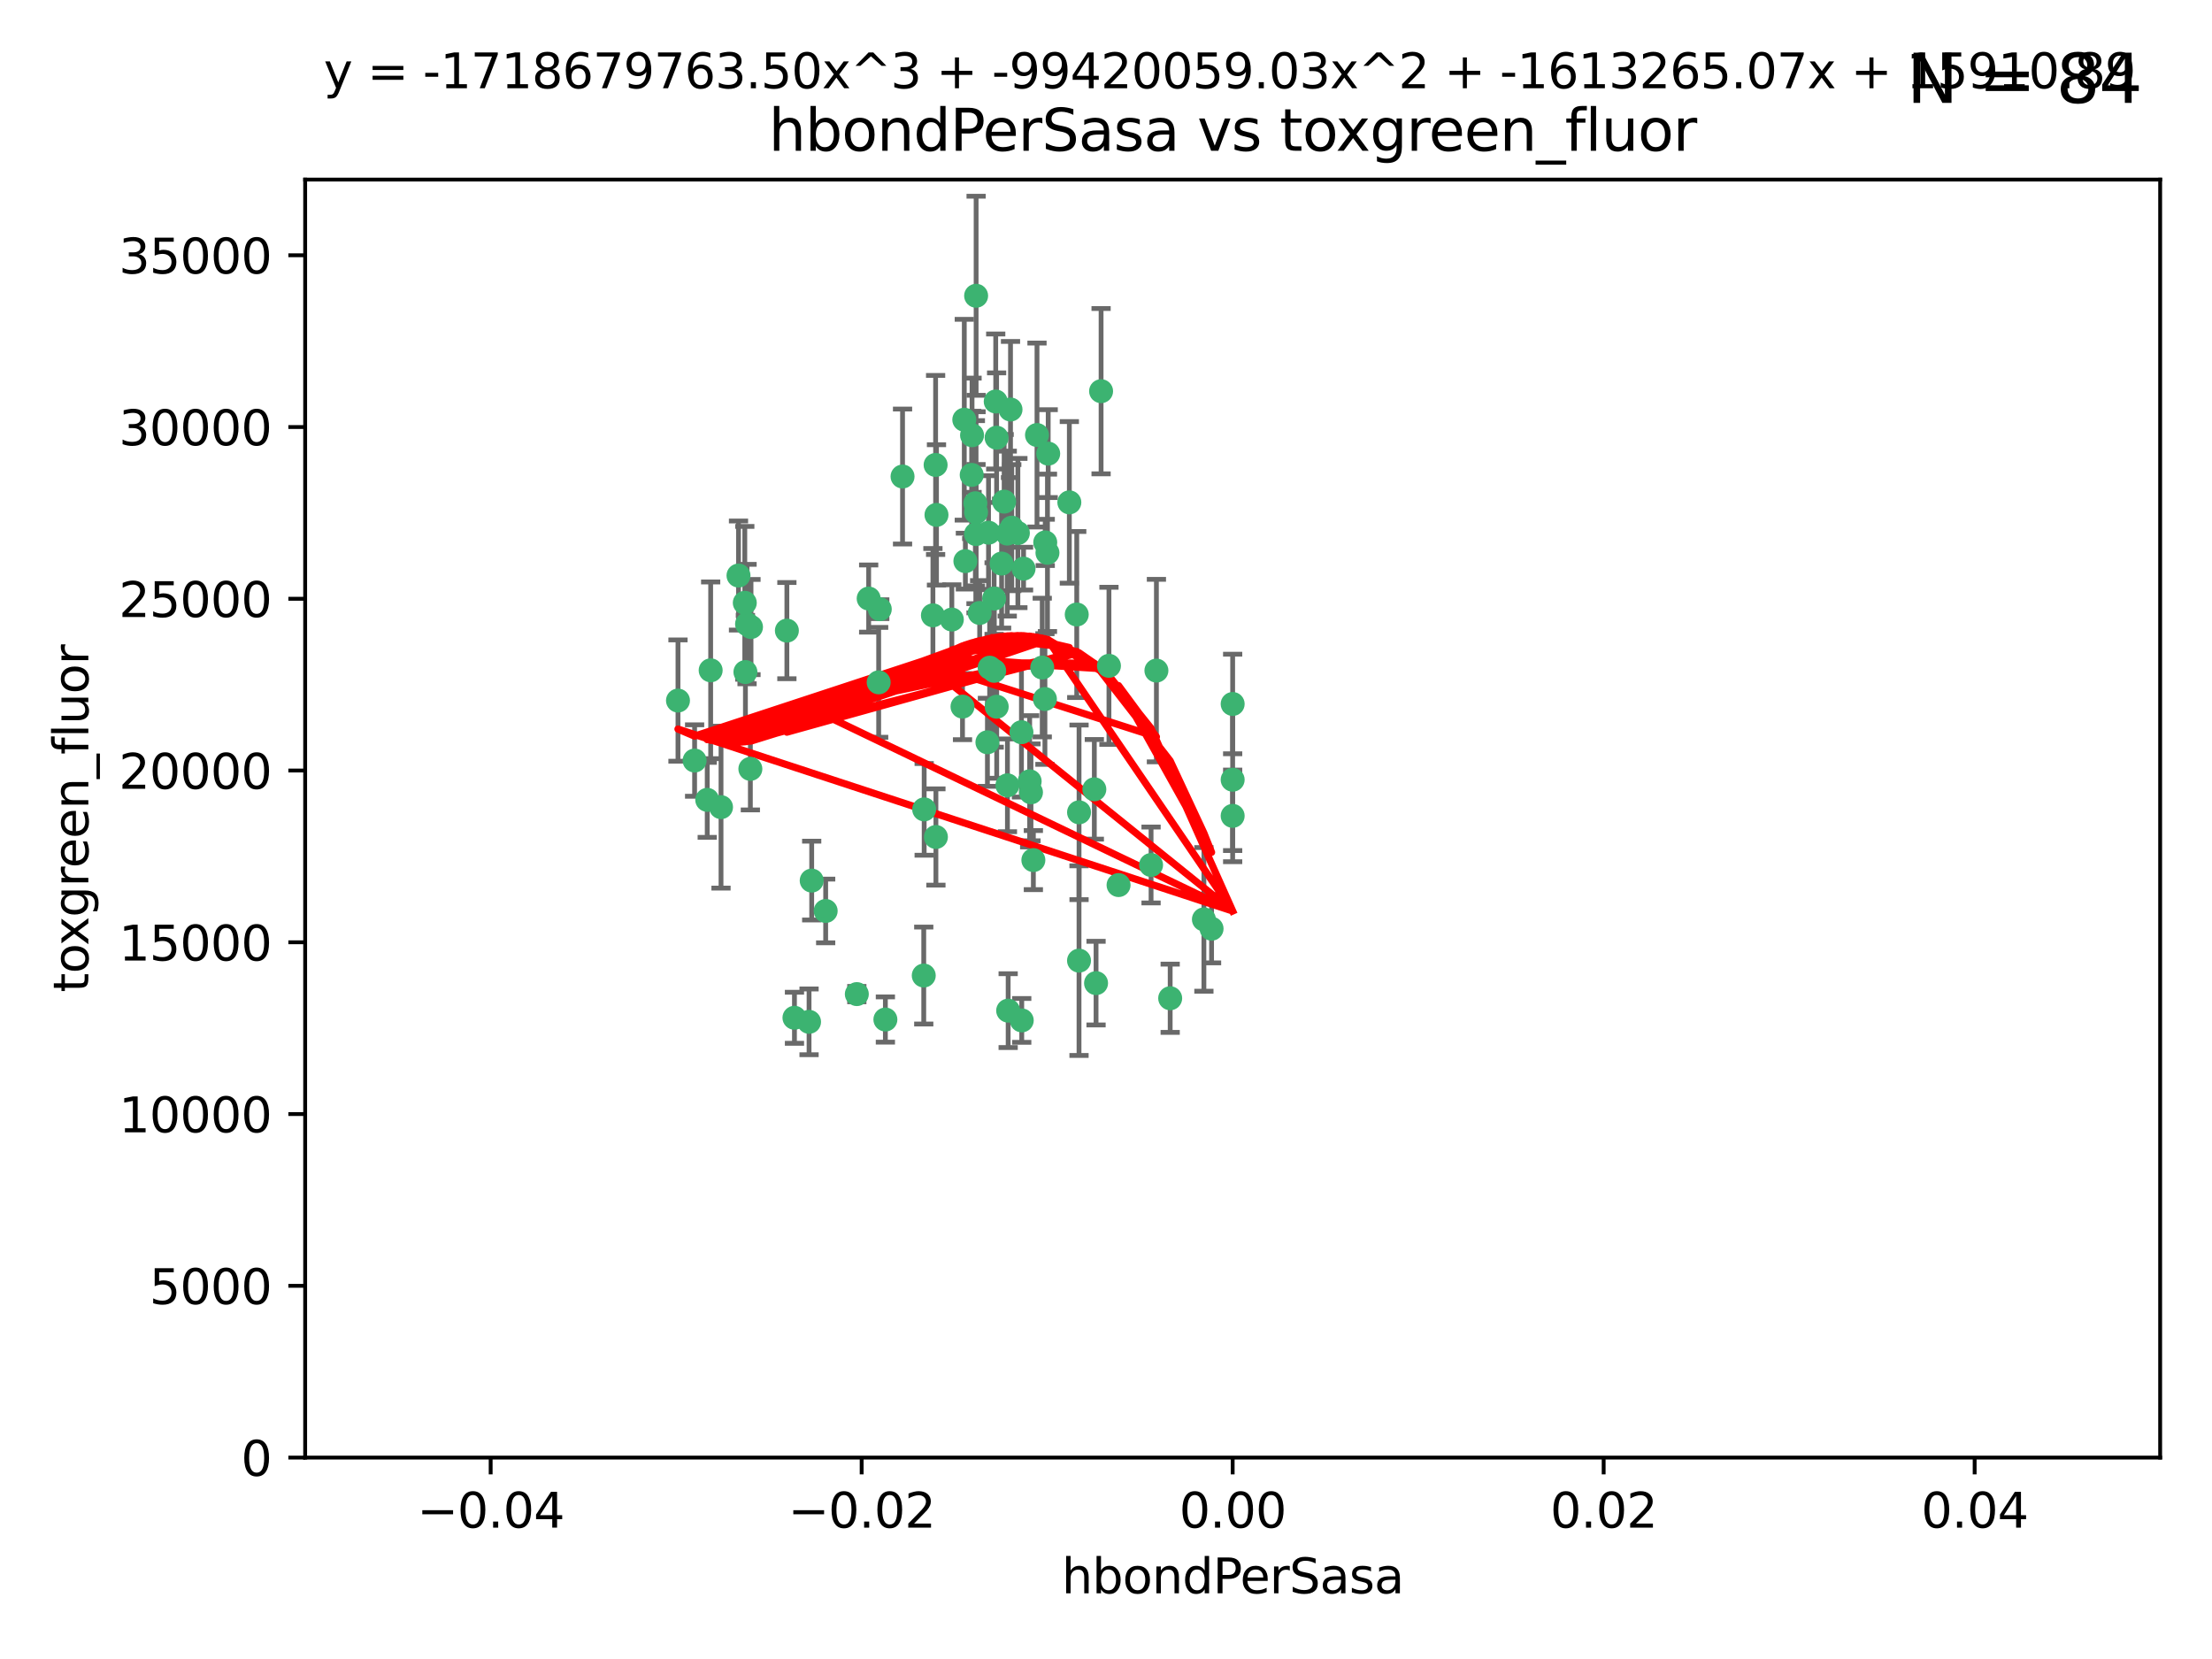 <?xml version="1.0" encoding="utf-8" standalone="no"?>
<!DOCTYPE svg PUBLIC "-//W3C//DTD SVG 1.1//EN"
  "http://www.w3.org/Graphics/SVG/1.1/DTD/svg11.dtd">
<svg xmlns:xlink="http://www.w3.org/1999/xlink" width="460.8pt" height="345.6pt" viewBox="0 0 460.8 345.6" xmlns="http://www.w3.org/2000/svg" version="1.1">
 <defs>
  <style type="text/css">*{stroke-linejoin: round; stroke-linecap: butt}</style>
 </defs>
 <g id="figure_1">
  <g id="patch_1">
   <path d="M 0 345.6 
L 460.8 345.6 
L 460.8 0 
L 0 0 
z
" style="fill: #ffffff"/>
  </g>
  <g id="axes_1">
   <g id="patch_2">
    <path d="M 63.571 303.64 
L 450 303.64 
L 450 37.411 
L 63.571 37.411 
z
" style="fill: #ffffff"/>
   </g>
   <g id="PathCollection_1">
    <defs>
     <path id="m73f9cf07d7" d="M 0 1.118 
C 0.297 1.118 0.581 1 0.791 0.791 
C 1 0.581 1.118 0.297 1.118 0 
C 1.118 -0.297 1 -0.581 0.791 -0.791 
C 0.581 -1 0.297 -1.118 0 -1.118 
C -0.297 -1.118 -0.581 -1 -0.791 -0.791 
C -1 -0.581 -1.118 -0.297 -1.118 0 
C -1.118 0.297 -1 0.581 -0.791 0.791 
C -0.581 1 -0.297 1.118 0 1.118 
z
" style="stroke: #3cb371"/>
    </defs>
    <g clip-path="url(#p00b91e2db6)">
     <use xlink:href="#m73f9cf07d7" x="207.091" y="124.69" style="fill: #3cb371; stroke: #3cb371"/>
     <use xlink:href="#m73f9cf07d7" x="216.026" y="90.623" style="fill: #3cb371; stroke: #3cb371"/>
     <use xlink:href="#m73f9cf07d7" x="209.184" y="104.496" style="fill: #3cb371; stroke: #3cb371"/>
     <use xlink:href="#m73f9cf07d7" x="212.786" y="152.536" style="fill: #3cb371; stroke: #3cb371"/>
     <use xlink:href="#m73f9cf07d7" x="217.677" y="145.62" style="fill: #3cb371; stroke: #3cb371"/>
     <use xlink:href="#m73f9cf07d7" x="194.905" y="96.857" style="fill: #3cb371; stroke: #3cb371"/>
     <use xlink:href="#m73f9cf07d7" x="155.626" y="130.005" style="fill: #3cb371; stroke: #3cb371"/>
     <use xlink:href="#m73f9cf07d7" x="203.329" y="106.718" style="fill: #3cb371; stroke: #3cb371"/>
     <use xlink:href="#m73f9cf07d7" x="217.743" y="112.994" style="fill: #3cb371; stroke: #3cb371"/>
     <use xlink:href="#m73f9cf07d7" x="180.96" y="124.689" style="fill: #3cb371; stroke: #3cb371"/>
     <use xlink:href="#m73f9cf07d7" x="188.017" y="99.267" style="fill: #3cb371; stroke: #3cb371"/>
     <use xlink:href="#m73f9cf07d7" x="195.087" y="107.264" style="fill: #3cb371; stroke: #3cb371"/>
     <use xlink:href="#m73f9cf07d7" x="218.359" y="94.5" style="fill: #3cb371; stroke: #3cb371"/>
     <use xlink:href="#m73f9cf07d7" x="155.286" y="139.999" style="fill: #3cb371; stroke: #3cb371"/>
     <use xlink:href="#m73f9cf07d7" x="207.613" y="91.178" style="fill: #3cb371; stroke: #3cb371"/>
     <use xlink:href="#m73f9cf07d7" x="203.319" y="111.261" style="fill: #3cb371; stroke: #3cb371"/>
     <use xlink:href="#m73f9cf07d7" x="210.508" y="85.309" style="fill: #3cb371; stroke: #3cb371"/>
     <use xlink:href="#m73f9cf07d7" x="150.202" y="168.143" style="fill: #3cb371; stroke: #3cb371"/>
     <use xlink:href="#m73f9cf07d7" x="156.315" y="160.173" style="fill: #3cb371; stroke: #3cb371"/>
     <use xlink:href="#m73f9cf07d7" x="183.044" y="142.145" style="fill: #3cb371; stroke: #3cb371"/>
     <use xlink:href="#m73f9cf07d7" x="148.044" y="139.64" style="fill: #3cb371; stroke: #3cb371"/>
     <use xlink:href="#m73f9cf07d7" x="207.633" y="147.225" style="fill: #3cb371; stroke: #3cb371"/>
     <use xlink:href="#m73f9cf07d7" x="208.652" y="117.402" style="fill: #3cb371; stroke: #3cb371"/>
     <use xlink:href="#m73f9cf07d7" x="198.284" y="129.063" style="fill: #3cb371; stroke: #3cb371"/>
     <use xlink:href="#m73f9cf07d7" x="209.828" y="111.157" style="fill: #3cb371; stroke: #3cb371"/>
     <use xlink:href="#m73f9cf07d7" x="163.922" y="131.368" style="fill: #3cb371; stroke: #3cb371"/>
     <use xlink:href="#m73f9cf07d7" x="224.305" y="128.013" style="fill: #3cb371; stroke: #3cb371"/>
     <use xlink:href="#m73f9cf07d7" x="155.154" y="125.579" style="fill: #3cb371; stroke: #3cb371"/>
     <use xlink:href="#m73f9cf07d7" x="153.844" y="119.895" style="fill: #3cb371; stroke: #3cb371"/>
     <use xlink:href="#m73f9cf07d7" x="202.424" y="98.934" style="fill: #3cb371; stroke: #3cb371"/>
     <use xlink:href="#m73f9cf07d7" x="200.88" y="87.434" style="fill: #3cb371; stroke: #3cb371"/>
     <use xlink:href="#m73f9cf07d7" x="214.498" y="162.759" style="fill: #3cb371; stroke: #3cb371"/>
     <use xlink:href="#m73f9cf07d7" x="205.928" y="110.968" style="fill: #3cb371; stroke: #3cb371"/>
     <use xlink:href="#m73f9cf07d7" x="212.043" y="111.045" style="fill: #3cb371; stroke: #3cb371"/>
     <use xlink:href="#m73f9cf07d7" x="222.763" y="104.651" style="fill: #3cb371; stroke: #3cb371"/>
     <use xlink:href="#m73f9cf07d7" x="206.164" y="139.091" style="fill: #3cb371; stroke: #3cb371"/>
     <use xlink:href="#m73f9cf07d7" x="201.107" y="116.895" style="fill: #3cb371; stroke: #3cb371"/>
     <use xlink:href="#m73f9cf07d7" x="204.083" y="127.696" style="fill: #3cb371; stroke: #3cb371"/>
     <use xlink:href="#m73f9cf07d7" x="212.848" y="212.57" style="fill: #3cb371; stroke: #3cb371"/>
     <use xlink:href="#m73f9cf07d7" x="203.19" y="104.837" style="fill: #3cb371; stroke: #3cb371"/>
     <use xlink:href="#m73f9cf07d7" x="210.768" y="109.922" style="fill: #3cb371; stroke: #3cb371"/>
     <use xlink:href="#m73f9cf07d7" x="147.329" y="166.622" style="fill: #3cb371; stroke: #3cb371"/>
     <use xlink:href="#m73f9cf07d7" x="203.344" y="61.614" style="fill: #3cb371; stroke: #3cb371"/>
     <use xlink:href="#m73f9cf07d7" x="207.106" y="139.744" style="fill: #3cb371; stroke: #3cb371"/>
     <use xlink:href="#m73f9cf07d7" x="213.226" y="118.457" style="fill: #3cb371; stroke: #3cb371"/>
     <use xlink:href="#m73f9cf07d7" x="217.118" y="139.063" style="fill: #3cb371; stroke: #3cb371"/>
     <use xlink:href="#m73f9cf07d7" x="207.427" y="83.639" style="fill: #3cb371; stroke: #3cb371"/>
     <use xlink:href="#m73f9cf07d7" x="202.496" y="90.667" style="fill: #3cb371; stroke: #3cb371"/>
     <use xlink:href="#m73f9cf07d7" x="209.868" y="163.599" style="fill: #3cb371; stroke: #3cb371"/>
     <use xlink:href="#m73f9cf07d7" x="210.018" y="210.534" style="fill: #3cb371; stroke: #3cb371"/>
     <use xlink:href="#m73f9cf07d7" x="184.442" y="212.385" style="fill: #3cb371; stroke: #3cb371"/>
     <use xlink:href="#m73f9cf07d7" x="168.541" y="212.869" style="fill: #3cb371; stroke: #3cb371"/>
     <use xlink:href="#m73f9cf07d7" x="165.501" y="212.018" style="fill: #3cb371; stroke: #3cb371"/>
     <use xlink:href="#m73f9cf07d7" x="183.273" y="126.902" style="fill: #3cb371; stroke: #3cb371"/>
     <use xlink:href="#m73f9cf07d7" x="205.698" y="154.63" style="fill: #3cb371; stroke: #3cb371"/>
     <use xlink:href="#m73f9cf07d7" x="194.344" y="128.187" style="fill: #3cb371; stroke: #3cb371"/>
     <use xlink:href="#m73f9cf07d7" x="229.376" y="81.492" style="fill: #3cb371; stroke: #3cb371"/>
     <use xlink:href="#m73f9cf07d7" x="194.968" y="174.36" style="fill: #3cb371; stroke: #3cb371"/>
     <use xlink:href="#m73f9cf07d7" x="144.699" y="158.432" style="fill: #3cb371; stroke: #3cb371"/>
     <use xlink:href="#m73f9cf07d7" x="141.236" y="145.94" style="fill: #3cb371; stroke: #3cb371"/>
     <use xlink:href="#m73f9cf07d7" x="256.786" y="146.651" style="fill: #3cb371; stroke: #3cb371"/>
     <use xlink:href="#m73f9cf07d7" x="172.003" y="189.768" style="fill: #3cb371; stroke: #3cb371"/>
     <use xlink:href="#m73f9cf07d7" x="215.269" y="179.173" style="fill: #3cb371; stroke: #3cb371"/>
     <use xlink:href="#m73f9cf07d7" x="228.328" y="204.805" style="fill: #3cb371; stroke: #3cb371"/>
     <use xlink:href="#m73f9cf07d7" x="224.78" y="200.119" style="fill: #3cb371; stroke: #3cb371"/>
     <use xlink:href="#m73f9cf07d7" x="169.091" y="183.443" style="fill: #3cb371; stroke: #3cb371"/>
     <use xlink:href="#m73f9cf07d7" x="156.447" y="130.623" style="fill: #3cb371; stroke: #3cb371"/>
     <use xlink:href="#m73f9cf07d7" x="200.508" y="147.201" style="fill: #3cb371; stroke: #3cb371"/>
     <use xlink:href="#m73f9cf07d7" x="214.771" y="165.057" style="fill: #3cb371; stroke: #3cb371"/>
     <use xlink:href="#m73f9cf07d7" x="224.785" y="169.223" style="fill: #3cb371; stroke: #3cb371"/>
     <use xlink:href="#m73f9cf07d7" x="178.492" y="207.089" style="fill: #3cb371; stroke: #3cb371"/>
     <use xlink:href="#m73f9cf07d7" x="192.434" y="203.222" style="fill: #3cb371; stroke: #3cb371"/>
     <use xlink:href="#m73f9cf07d7" x="227.97" y="164.427" style="fill: #3cb371; stroke: #3cb371"/>
     <use xlink:href="#m73f9cf07d7" x="243.77" y="207.956" style="fill: #3cb371; stroke: #3cb371"/>
     <use xlink:href="#m73f9cf07d7" x="250.795" y="191.526" style="fill: #3cb371; stroke: #3cb371"/>
     <use xlink:href="#m73f9cf07d7" x="252.392" y="193.465" style="fill: #3cb371; stroke: #3cb371"/>
     <use xlink:href="#m73f9cf07d7" x="233.017" y="184.376" style="fill: #3cb371; stroke: #3cb371"/>
     <use xlink:href="#m73f9cf07d7" x="240.902" y="139.694" style="fill: #3cb371; stroke: #3cb371"/>
     <use xlink:href="#m73f9cf07d7" x="192.522" y="168.609" style="fill: #3cb371; stroke: #3cb371"/>
     <use xlink:href="#m73f9cf07d7" x="256.786" y="162.431" style="fill: #3cb371; stroke: #3cb371"/>
     <use xlink:href="#m73f9cf07d7" x="218.205" y="115.163" style="fill: #3cb371; stroke: #3cb371"/>
     <use xlink:href="#m73f9cf07d7" x="231.015" y="138.702" style="fill: #3cb371; stroke: #3cb371"/>
     <use xlink:href="#m73f9cf07d7" x="239.788" y="180.193" style="fill: #3cb371; stroke: #3cb371"/>
     <use xlink:href="#m73f9cf07d7" x="256.786" y="169.96" style="fill: #3cb371; stroke: #3cb371"/>
    </g>
   </g>
   <g id="matplotlib.axis_1">
    <g id="xtick_1">
     <g id="line2d_1">
      <defs>
       <path id="m41b80abdc1" d="M 0 0 
L 0 3.5 
" style="stroke: #000000; stroke-width: 0.8"/>
      </defs>
      <g>
       <use xlink:href="#m41b80abdc1" x="102.214" y="303.64" style="stroke: #000000; stroke-width: 0.8"/>
      </g>
     </g>
     <g id="text_1">
      <!-- −0.04 -->
      <g transform="translate(86.891 318.238)scale(0.1 -0.1)">
       <defs>
        <path id="DejaVuSans-2212" d="M 678 2272 
L 4684 2272 
L 4684 1741 
L 678 1741 
L 678 2272 
z
" transform="scale(0.016)"/>
        <path id="DejaVuSans-30" d="M 2034 4250 
Q 1547 4250 1301 3770 
Q 1056 3291 1056 2328 
Q 1056 1369 1301 889 
Q 1547 409 2034 409 
Q 2525 409 2770 889 
Q 3016 1369 3016 2328 
Q 3016 3291 2770 3770 
Q 2525 4250 2034 4250 
z
M 2034 4750 
Q 2819 4750 3233 4129 
Q 3647 3509 3647 2328 
Q 3647 1150 3233 529 
Q 2819 -91 2034 -91 
Q 1250 -91 836 529 
Q 422 1150 422 2328 
Q 422 3509 836 4129 
Q 1250 4750 2034 4750 
z
" transform="scale(0.016)"/>
        <path id="DejaVuSans-2e" d="M 684 794 
L 1344 794 
L 1344 0 
L 684 0 
L 684 794 
z
" transform="scale(0.016)"/>
        <path id="DejaVuSans-34" d="M 2419 4116 
L 825 1625 
L 2419 1625 
L 2419 4116 
z
M 2253 4666 
L 3047 4666 
L 3047 1625 
L 3713 1625 
L 3713 1100 
L 3047 1100 
L 3047 0 
L 2419 0 
L 2419 1100 
L 313 1100 
L 313 1709 
L 2253 4666 
z
" transform="scale(0.016)"/>
       </defs>
       <use xlink:href="#DejaVuSans-2212"/>
       <use xlink:href="#DejaVuSans-30" x="83.789"/>
       <use xlink:href="#DejaVuSans-2e" x="147.412"/>
       <use xlink:href="#DejaVuSans-30" x="179.199"/>
       <use xlink:href="#DejaVuSans-34" x="242.822"/>
      </g>
     </g>
    </g>
    <g id="xtick_2">
     <g id="line2d_2">
      <g>
       <use xlink:href="#m41b80abdc1" x="179.5" y="303.64" style="stroke: #000000; stroke-width: 0.8"/>
      </g>
     </g>
     <g id="text_2">
      <!-- −0.02 -->
      <g transform="translate(164.177 318.238)scale(0.1 -0.1)">
       <defs>
        <path id="DejaVuSans-32" d="M 1228 531 
L 3431 531 
L 3431 0 
L 469 0 
L 469 531 
Q 828 903 1448 1529 
Q 2069 2156 2228 2338 
Q 2531 2678 2651 2914 
Q 2772 3150 2772 3378 
Q 2772 3750 2511 3984 
Q 2250 4219 1831 4219 
Q 1534 4219 1204 4116 
Q 875 4013 500 3803 
L 500 4441 
Q 881 4594 1212 4672 
Q 1544 4750 1819 4750 
Q 2544 4750 2975 4387 
Q 3406 4025 3406 3419 
Q 3406 3131 3298 2873 
Q 3191 2616 2906 2266 
Q 2828 2175 2409 1742 
Q 1991 1309 1228 531 
z
" transform="scale(0.016)"/>
       </defs>
       <use xlink:href="#DejaVuSans-2212"/>
       <use xlink:href="#DejaVuSans-30" x="83.789"/>
       <use xlink:href="#DejaVuSans-2e" x="147.412"/>
       <use xlink:href="#DejaVuSans-30" x="179.199"/>
       <use xlink:href="#DejaVuSans-32" x="242.822"/>
      </g>
     </g>
    </g>
    <g id="xtick_3">
     <g id="line2d_3">
      <g>
       <use xlink:href="#m41b80abdc1" x="256.786" y="303.64" style="stroke: #000000; stroke-width: 0.8"/>
      </g>
     </g>
     <g id="text_3">
      <!-- 0.00 -->
      <g transform="translate(245.653 318.238)scale(0.1 -0.1)">
       <use xlink:href="#DejaVuSans-30"/>
       <use xlink:href="#DejaVuSans-2e" x="63.623"/>
       <use xlink:href="#DejaVuSans-30" x="95.41"/>
       <use xlink:href="#DejaVuSans-30" x="159.033"/>
      </g>
     </g>
    </g>
    <g id="xtick_4">
     <g id="line2d_4">
      <g>
       <use xlink:href="#m41b80abdc1" x="334.071" y="303.64" style="stroke: #000000; stroke-width: 0.8"/>
      </g>
     </g>
     <g id="text_4">
      <!-- 0.02 -->
      <g transform="translate(322.939 318.238)scale(0.1 -0.1)">
       <use xlink:href="#DejaVuSans-30"/>
       <use xlink:href="#DejaVuSans-2e" x="63.623"/>
       <use xlink:href="#DejaVuSans-30" x="95.41"/>
       <use xlink:href="#DejaVuSans-32" x="159.033"/>
      </g>
     </g>
    </g>
    <g id="xtick_5">
     <g id="line2d_5">
      <g>
       <use xlink:href="#m41b80abdc1" x="411.357" y="303.64" style="stroke: #000000; stroke-width: 0.8"/>
      </g>
     </g>
     <g id="text_5">
      <!-- 0.04 -->
      <g transform="translate(400.224 318.238)scale(0.1 -0.1)">
       <use xlink:href="#DejaVuSans-30"/>
       <use xlink:href="#DejaVuSans-2e" x="63.623"/>
       <use xlink:href="#DejaVuSans-30" x="95.41"/>
       <use xlink:href="#DejaVuSans-34" x="159.033"/>
      </g>
     </g>
    </g>
    <g id="text_6">
     <!-- hbondPerSasa -->
     <g transform="translate(221.168 331.917)scale(0.1 -0.1)">
      <defs>
       <path id="DejaVuSans-68" d="M 3513 2113 
L 3513 0 
L 2938 0 
L 2938 2094 
Q 2938 2591 2744 2837 
Q 2550 3084 2163 3084 
Q 1697 3084 1428 2787 
Q 1159 2491 1159 1978 
L 1159 0 
L 581 0 
L 581 4863 
L 1159 4863 
L 1159 2956 
Q 1366 3272 1645 3428 
Q 1925 3584 2291 3584 
Q 2894 3584 3203 3211 
Q 3513 2838 3513 2113 
z
" transform="scale(0.016)"/>
       <path id="DejaVuSans-62" d="M 3116 1747 
Q 3116 2381 2855 2742 
Q 2594 3103 2138 3103 
Q 1681 3103 1420 2742 
Q 1159 2381 1159 1747 
Q 1159 1113 1420 752 
Q 1681 391 2138 391 
Q 2594 391 2855 752 
Q 3116 1113 3116 1747 
z
M 1159 2969 
Q 1341 3281 1617 3432 
Q 1894 3584 2278 3584 
Q 2916 3584 3314 3078 
Q 3713 2572 3713 1747 
Q 3713 922 3314 415 
Q 2916 -91 2278 -91 
Q 1894 -91 1617 61 
Q 1341 213 1159 525 
L 1159 0 
L 581 0 
L 581 4863 
L 1159 4863 
L 1159 2969 
z
" transform="scale(0.016)"/>
       <path id="DejaVuSans-6f" d="M 1959 3097 
Q 1497 3097 1228 2736 
Q 959 2375 959 1747 
Q 959 1119 1226 758 
Q 1494 397 1959 397 
Q 2419 397 2687 759 
Q 2956 1122 2956 1747 
Q 2956 2369 2687 2733 
Q 2419 3097 1959 3097 
z
M 1959 3584 
Q 2709 3584 3137 3096 
Q 3566 2609 3566 1747 
Q 3566 888 3137 398 
Q 2709 -91 1959 -91 
Q 1206 -91 779 398 
Q 353 888 353 1747 
Q 353 2609 779 3096 
Q 1206 3584 1959 3584 
z
" transform="scale(0.016)"/>
       <path id="DejaVuSans-6e" d="M 3513 2113 
L 3513 0 
L 2938 0 
L 2938 2094 
Q 2938 2591 2744 2837 
Q 2550 3084 2163 3084 
Q 1697 3084 1428 2787 
Q 1159 2491 1159 1978 
L 1159 0 
L 581 0 
L 581 3500 
L 1159 3500 
L 1159 2956 
Q 1366 3272 1645 3428 
Q 1925 3584 2291 3584 
Q 2894 3584 3203 3211 
Q 3513 2838 3513 2113 
z
" transform="scale(0.016)"/>
       <path id="DejaVuSans-64" d="M 2906 2969 
L 2906 4863 
L 3481 4863 
L 3481 0 
L 2906 0 
L 2906 525 
Q 2725 213 2448 61 
Q 2172 -91 1784 -91 
Q 1150 -91 751 415 
Q 353 922 353 1747 
Q 353 2572 751 3078 
Q 1150 3584 1784 3584 
Q 2172 3584 2448 3432 
Q 2725 3281 2906 2969 
z
M 947 1747 
Q 947 1113 1208 752 
Q 1469 391 1925 391 
Q 2381 391 2643 752 
Q 2906 1113 2906 1747 
Q 2906 2381 2643 2742 
Q 2381 3103 1925 3103 
Q 1469 3103 1208 2742 
Q 947 2381 947 1747 
z
" transform="scale(0.016)"/>
       <path id="DejaVuSans-50" d="M 1259 4147 
L 1259 2394 
L 2053 2394 
Q 2494 2394 2734 2622 
Q 2975 2850 2975 3272 
Q 2975 3691 2734 3919 
Q 2494 4147 2053 4147 
L 1259 4147 
z
M 628 4666 
L 2053 4666 
Q 2838 4666 3239 4311 
Q 3641 3956 3641 3272 
Q 3641 2581 3239 2228 
Q 2838 1875 2053 1875 
L 1259 1875 
L 1259 0 
L 628 0 
L 628 4666 
z
" transform="scale(0.016)"/>
       <path id="DejaVuSans-65" d="M 3597 1894 
L 3597 1613 
L 953 1613 
Q 991 1019 1311 708 
Q 1631 397 2203 397 
Q 2534 397 2845 478 
Q 3156 559 3463 722 
L 3463 178 
Q 3153 47 2828 -22 
Q 2503 -91 2169 -91 
Q 1331 -91 842 396 
Q 353 884 353 1716 
Q 353 2575 817 3079 
Q 1281 3584 2069 3584 
Q 2775 3584 3186 3129 
Q 3597 2675 3597 1894 
z
M 3022 2063 
Q 3016 2534 2758 2815 
Q 2500 3097 2075 3097 
Q 1594 3097 1305 2825 
Q 1016 2553 972 2059 
L 3022 2063 
z
" transform="scale(0.016)"/>
       <path id="DejaVuSans-72" d="M 2631 2963 
Q 2534 3019 2420 3045 
Q 2306 3072 2169 3072 
Q 1681 3072 1420 2755 
Q 1159 2438 1159 1844 
L 1159 0 
L 581 0 
L 581 3500 
L 1159 3500 
L 1159 2956 
Q 1341 3275 1631 3429 
Q 1922 3584 2338 3584 
Q 2397 3584 2469 3576 
Q 2541 3569 2628 3553 
L 2631 2963 
z
" transform="scale(0.016)"/>
       <path id="DejaVuSans-53" d="M 3425 4513 
L 3425 3897 
Q 3066 4069 2747 4153 
Q 2428 4238 2131 4238 
Q 1616 4238 1336 4038 
Q 1056 3838 1056 3469 
Q 1056 3159 1242 3001 
Q 1428 2844 1947 2747 
L 2328 2669 
Q 3034 2534 3370 2195 
Q 3706 1856 3706 1288 
Q 3706 609 3251 259 
Q 2797 -91 1919 -91 
Q 1588 -91 1214 -16 
Q 841 59 441 206 
L 441 856 
Q 825 641 1194 531 
Q 1563 422 1919 422 
Q 2459 422 2753 634 
Q 3047 847 3047 1241 
Q 3047 1584 2836 1778 
Q 2625 1972 2144 2069 
L 1759 2144 
Q 1053 2284 737 2584 
Q 422 2884 422 3419 
Q 422 4038 858 4394 
Q 1294 4750 2059 4750 
Q 2388 4750 2728 4690 
Q 3069 4631 3425 4513 
z
" transform="scale(0.016)"/>
       <path id="DejaVuSans-61" d="M 2194 1759 
Q 1497 1759 1228 1600 
Q 959 1441 959 1056 
Q 959 750 1161 570 
Q 1363 391 1709 391 
Q 2188 391 2477 730 
Q 2766 1069 2766 1631 
L 2766 1759 
L 2194 1759 
z
M 3341 1997 
L 3341 0 
L 2766 0 
L 2766 531 
Q 2569 213 2275 61 
Q 1981 -91 1556 -91 
Q 1019 -91 701 211 
Q 384 513 384 1019 
Q 384 1609 779 1909 
Q 1175 2209 1959 2209 
L 2766 2209 
L 2766 2266 
Q 2766 2663 2505 2880 
Q 2244 3097 1772 3097 
Q 1472 3097 1187 3025 
Q 903 2953 641 2809 
L 641 3341 
Q 956 3463 1253 3523 
Q 1550 3584 1831 3584 
Q 2591 3584 2966 3190 
Q 3341 2797 3341 1997 
z
" transform="scale(0.016)"/>
       <path id="DejaVuSans-73" d="M 2834 3397 
L 2834 2853 
Q 2591 2978 2328 3040 
Q 2066 3103 1784 3103 
Q 1356 3103 1142 2972 
Q 928 2841 928 2578 
Q 928 2378 1081 2264 
Q 1234 2150 1697 2047 
L 1894 2003 
Q 2506 1872 2764 1633 
Q 3022 1394 3022 966 
Q 3022 478 2636 193 
Q 2250 -91 1575 -91 
Q 1294 -91 989 -36 
Q 684 19 347 128 
L 347 722 
Q 666 556 975 473 
Q 1284 391 1588 391 
Q 1994 391 2212 530 
Q 2431 669 2431 922 
Q 2431 1156 2273 1281 
Q 2116 1406 1581 1522 
L 1381 1569 
Q 847 1681 609 1914 
Q 372 2147 372 2553 
Q 372 3047 722 3315 
Q 1072 3584 1716 3584 
Q 2034 3584 2315 3537 
Q 2597 3491 2834 3397 
z
" transform="scale(0.016)"/>
      </defs>
      <use xlink:href="#DejaVuSans-68"/>
      <use xlink:href="#DejaVuSans-62" x="63.379"/>
      <use xlink:href="#DejaVuSans-6f" x="126.855"/>
      <use xlink:href="#DejaVuSans-6e" x="188.037"/>
      <use xlink:href="#DejaVuSans-64" x="251.416"/>
      <use xlink:href="#DejaVuSans-50" x="314.893"/>
      <use xlink:href="#DejaVuSans-65" x="371.57"/>
      <use xlink:href="#DejaVuSans-72" x="433.094"/>
      <use xlink:href="#DejaVuSans-53" x="474.207"/>
      <use xlink:href="#DejaVuSans-61" x="537.684"/>
      <use xlink:href="#DejaVuSans-73" x="598.963"/>
      <use xlink:href="#DejaVuSans-61" x="651.062"/>
     </g>
    </g>
   </g>
   <g id="matplotlib.axis_2">
    <g id="ytick_1">
     <g id="line2d_6">
      <defs>
       <path id="m0c348cf603" d="M 0 0 
L -3.5 0 
" style="stroke: #000000; stroke-width: 0.8"/>
      </defs>
      <g>
       <use xlink:href="#m0c348cf603" x="63.571" y="303.64" style="stroke: #000000; stroke-width: 0.8"/>
      </g>
     </g>
     <g id="text_7">
      <!-- 0 -->
      <g transform="translate(50.209 307.439)scale(0.1 -0.1)">
       <use xlink:href="#DejaVuSans-30"/>
      </g>
     </g>
    </g>
    <g id="ytick_2">
     <g id="line2d_7">
      <g>
       <use xlink:href="#m0c348cf603" x="63.571" y="267.859" style="stroke: #000000; stroke-width: 0.8"/>
      </g>
     </g>
     <g id="text_8">
      <!-- 5000 -->
      <g transform="translate(31.121 271.658)scale(0.1 -0.1)">
       <defs>
        <path id="DejaVuSans-35" d="M 691 4666 
L 3169 4666 
L 3169 4134 
L 1269 4134 
L 1269 2991 
Q 1406 3038 1543 3061 
Q 1681 3084 1819 3084 
Q 2600 3084 3056 2656 
Q 3513 2228 3513 1497 
Q 3513 744 3044 326 
Q 2575 -91 1722 -91 
Q 1428 -91 1123 -41 
Q 819 9 494 109 
L 494 744 
Q 775 591 1075 516 
Q 1375 441 1709 441 
Q 2250 441 2565 725 
Q 2881 1009 2881 1497 
Q 2881 1984 2565 2268 
Q 2250 2553 1709 2553 
Q 1456 2553 1204 2497 
Q 953 2441 691 2322 
L 691 4666 
z
" transform="scale(0.016)"/>
       </defs>
       <use xlink:href="#DejaVuSans-35"/>
       <use xlink:href="#DejaVuSans-30" x="63.623"/>
       <use xlink:href="#DejaVuSans-30" x="127.246"/>
       <use xlink:href="#DejaVuSans-30" x="190.869"/>
      </g>
     </g>
    </g>
    <g id="ytick_3">
     <g id="line2d_8">
      <g>
       <use xlink:href="#m0c348cf603" x="63.571" y="232.078" style="stroke: #000000; stroke-width: 0.8"/>
      </g>
     </g>
     <g id="text_9">
      <!-- 10000 -->
      <g transform="translate(24.759 235.878)scale(0.1 -0.1)">
       <defs>
        <path id="DejaVuSans-31" d="M 794 531 
L 1825 531 
L 1825 4091 
L 703 3866 
L 703 4441 
L 1819 4666 
L 2450 4666 
L 2450 531 
L 3481 531 
L 3481 0 
L 794 0 
L 794 531 
z
" transform="scale(0.016)"/>
       </defs>
       <use xlink:href="#DejaVuSans-31"/>
       <use xlink:href="#DejaVuSans-30" x="63.623"/>
       <use xlink:href="#DejaVuSans-30" x="127.246"/>
       <use xlink:href="#DejaVuSans-30" x="190.869"/>
       <use xlink:href="#DejaVuSans-30" x="254.492"/>
      </g>
     </g>
    </g>
    <g id="ytick_4">
     <g id="line2d_9">
      <g>
       <use xlink:href="#m0c348cf603" x="63.571" y="196.298" style="stroke: #000000; stroke-width: 0.8"/>
      </g>
     </g>
     <g id="text_10">
      <!-- 15000 -->
      <g transform="translate(24.759 200.097)scale(0.1 -0.1)">
       <use xlink:href="#DejaVuSans-31"/>
       <use xlink:href="#DejaVuSans-35" x="63.623"/>
       <use xlink:href="#DejaVuSans-30" x="127.246"/>
       <use xlink:href="#DejaVuSans-30" x="190.869"/>
       <use xlink:href="#DejaVuSans-30" x="254.492"/>
      </g>
     </g>
    </g>
    <g id="ytick_5">
     <g id="line2d_10">
      <g>
       <use xlink:href="#m0c348cf603" x="63.571" y="160.517" style="stroke: #000000; stroke-width: 0.8"/>
      </g>
     </g>
     <g id="text_11">
      <!-- 20000 -->
      <g transform="translate(24.759 164.316)scale(0.1 -0.1)">
       <use xlink:href="#DejaVuSans-32"/>
       <use xlink:href="#DejaVuSans-30" x="63.623"/>
       <use xlink:href="#DejaVuSans-30" x="127.246"/>
       <use xlink:href="#DejaVuSans-30" x="190.869"/>
       <use xlink:href="#DejaVuSans-30" x="254.492"/>
      </g>
     </g>
    </g>
    <g id="ytick_6">
     <g id="line2d_11">
      <g>
       <use xlink:href="#m0c348cf603" x="63.571" y="124.736" style="stroke: #000000; stroke-width: 0.8"/>
      </g>
     </g>
     <g id="text_12">
      <!-- 25000 -->
      <g transform="translate(24.759 128.535)scale(0.1 -0.1)">
       <use xlink:href="#DejaVuSans-32"/>
       <use xlink:href="#DejaVuSans-35" x="63.623"/>
       <use xlink:href="#DejaVuSans-30" x="127.246"/>
       <use xlink:href="#DejaVuSans-30" x="190.869"/>
       <use xlink:href="#DejaVuSans-30" x="254.492"/>
      </g>
     </g>
    </g>
    <g id="ytick_7">
     <g id="line2d_12">
      <g>
       <use xlink:href="#m0c348cf603" x="63.571" y="88.955" style="stroke: #000000; stroke-width: 0.8"/>
      </g>
     </g>
     <g id="text_13">
      <!-- 30000 -->
      <g transform="translate(24.759 92.754)scale(0.1 -0.1)">
       <defs>
        <path id="DejaVuSans-33" d="M 2597 2516 
Q 3050 2419 3304 2112 
Q 3559 1806 3559 1356 
Q 3559 666 3084 287 
Q 2609 -91 1734 -91 
Q 1441 -91 1130 -33 
Q 819 25 488 141 
L 488 750 
Q 750 597 1062 519 
Q 1375 441 1716 441 
Q 2309 441 2620 675 
Q 2931 909 2931 1356 
Q 2931 1769 2642 2001 
Q 2353 2234 1838 2234 
L 1294 2234 
L 1294 2753 
L 1863 2753 
Q 2328 2753 2575 2939 
Q 2822 3125 2822 3475 
Q 2822 3834 2567 4026 
Q 2313 4219 1838 4219 
Q 1578 4219 1281 4162 
Q 984 4106 628 3988 
L 628 4550 
Q 988 4650 1302 4700 
Q 1616 4750 1894 4750 
Q 2613 4750 3031 4423 
Q 3450 4097 3450 3541 
Q 3450 3153 3228 2886 
Q 3006 2619 2597 2516 
z
" transform="scale(0.016)"/>
       </defs>
       <use xlink:href="#DejaVuSans-33"/>
       <use xlink:href="#DejaVuSans-30" x="63.623"/>
       <use xlink:href="#DejaVuSans-30" x="127.246"/>
       <use xlink:href="#DejaVuSans-30" x="190.869"/>
       <use xlink:href="#DejaVuSans-30" x="254.492"/>
      </g>
     </g>
    </g>
    <g id="ytick_8">
     <g id="line2d_13">
      <g>
       <use xlink:href="#m0c348cf603" x="63.571" y="53.174" style="stroke: #000000; stroke-width: 0.8"/>
      </g>
     </g>
     <g id="text_14">
      <!-- 35000 -->
      <g transform="translate(24.759 56.974)scale(0.1 -0.1)">
       <use xlink:href="#DejaVuSans-33"/>
       <use xlink:href="#DejaVuSans-35" x="63.623"/>
       <use xlink:href="#DejaVuSans-30" x="127.246"/>
       <use xlink:href="#DejaVuSans-30" x="190.869"/>
       <use xlink:href="#DejaVuSans-30" x="254.492"/>
      </g>
     </g>
    </g>
    <g id="text_15">
     <!-- toxgreen_fluor -->
     <g transform="translate(18.401 206.72)rotate(-90)scale(0.1 -0.1)">
      <defs>
       <path id="DejaVuSans-74" d="M 1172 4494 
L 1172 3500 
L 2356 3500 
L 2356 3053 
L 1172 3053 
L 1172 1153 
Q 1172 725 1289 603 
Q 1406 481 1766 481 
L 2356 481 
L 2356 0 
L 1766 0 
Q 1100 0 847 248 
Q 594 497 594 1153 
L 594 3053 
L 172 3053 
L 172 3500 
L 594 3500 
L 594 4494 
L 1172 4494 
z
" transform="scale(0.016)"/>
       <path id="DejaVuSans-78" d="M 3513 3500 
L 2247 1797 
L 3578 0 
L 2900 0 
L 1881 1375 
L 863 0 
L 184 0 
L 1544 1831 
L 300 3500 
L 978 3500 
L 1906 2253 
L 2834 3500 
L 3513 3500 
z
" transform="scale(0.016)"/>
       <path id="DejaVuSans-67" d="M 2906 1791 
Q 2906 2416 2648 2759 
Q 2391 3103 1925 3103 
Q 1463 3103 1205 2759 
Q 947 2416 947 1791 
Q 947 1169 1205 825 
Q 1463 481 1925 481 
Q 2391 481 2648 825 
Q 2906 1169 2906 1791 
z
M 3481 434 
Q 3481 -459 3084 -895 
Q 2688 -1331 1869 -1331 
Q 1566 -1331 1297 -1286 
Q 1028 -1241 775 -1147 
L 775 -588 
Q 1028 -725 1275 -790 
Q 1522 -856 1778 -856 
Q 2344 -856 2625 -561 
Q 2906 -266 2906 331 
L 2906 616 
Q 2728 306 2450 153 
Q 2172 0 1784 0 
Q 1141 0 747 490 
Q 353 981 353 1791 
Q 353 2603 747 3093 
Q 1141 3584 1784 3584 
Q 2172 3584 2450 3431 
Q 2728 3278 2906 2969 
L 2906 3500 
L 3481 3500 
L 3481 434 
z
" transform="scale(0.016)"/>
       <path id="DejaVuSans-5f" d="M 3263 -1063 
L 3263 -1509 
L -63 -1509 
L -63 -1063 
L 3263 -1063 
z
" transform="scale(0.016)"/>
       <path id="DejaVuSans-66" d="M 2375 4863 
L 2375 4384 
L 1825 4384 
Q 1516 4384 1395 4259 
Q 1275 4134 1275 3809 
L 1275 3500 
L 2222 3500 
L 2222 3053 
L 1275 3053 
L 1275 0 
L 697 0 
L 697 3053 
L 147 3053 
L 147 3500 
L 697 3500 
L 697 3744 
Q 697 4328 969 4595 
Q 1241 4863 1831 4863 
L 2375 4863 
z
" transform="scale(0.016)"/>
       <path id="DejaVuSans-6c" d="M 603 4863 
L 1178 4863 
L 1178 0 
L 603 0 
L 603 4863 
z
" transform="scale(0.016)"/>
       <path id="DejaVuSans-75" d="M 544 1381 
L 544 3500 
L 1119 3500 
L 1119 1403 
Q 1119 906 1312 657 
Q 1506 409 1894 409 
Q 2359 409 2629 706 
Q 2900 1003 2900 1516 
L 2900 3500 
L 3475 3500 
L 3475 0 
L 2900 0 
L 2900 538 
Q 2691 219 2414 64 
Q 2138 -91 1772 -91 
Q 1169 -91 856 284 
Q 544 659 544 1381 
z
M 1991 3584 
L 1991 3584 
z
" transform="scale(0.016)"/>
      </defs>
      <use xlink:href="#DejaVuSans-74"/>
      <use xlink:href="#DejaVuSans-6f" x="39.209"/>
      <use xlink:href="#DejaVuSans-78" x="97.266"/>
      <use xlink:href="#DejaVuSans-67" x="156.445"/>
      <use xlink:href="#DejaVuSans-72" x="219.922"/>
      <use xlink:href="#DejaVuSans-65" x="258.785"/>
      <use xlink:href="#DejaVuSans-65" x="320.309"/>
      <use xlink:href="#DejaVuSans-6e" x="381.832"/>
      <use xlink:href="#DejaVuSans-5f" x="445.211"/>
      <use xlink:href="#DejaVuSans-66" x="495.211"/>
      <use xlink:href="#DejaVuSans-6c" x="530.416"/>
      <use xlink:href="#DejaVuSans-75" x="558.199"/>
      <use xlink:href="#DejaVuSans-6f" x="621.578"/>
      <use xlink:href="#DejaVuSans-72" x="682.76"/>
     </g>
    </g>
   </g>
   <g id="LineCollection_1">
    <path d="M 207.091 132.143 
L 207.091 117.237 
" clip-path="url(#p00b91e2db6)" style="fill: none; stroke: #696969"/>
    <path d="M 216.026 109.781 
L 216.026 71.466 
" clip-path="url(#p00b91e2db6)" style="fill: none; stroke: #696969"/>
    <path d="M 209.184 118.477 
L 209.184 90.515 
" clip-path="url(#p00b91e2db6)" style="fill: none; stroke: #696969"/>
    <path d="M 212.786 166.039 
L 212.786 139.033 
" clip-path="url(#p00b91e2db6)" style="fill: none; stroke: #696969"/>
    <path d="M 217.677 159.229 
L 217.677 132.011 
" clip-path="url(#p00b91e2db6)" style="fill: none; stroke: #696969"/>
    <path d="M 194.905 115.505 
L 194.905 78.209 
" clip-path="url(#p00b91e2db6)" style="fill: none; stroke: #696969"/>
    <path d="M 155.626 142.442 
L 155.626 117.567 
" clip-path="url(#p00b91e2db6)" style="fill: none; stroke: #696969"/>
    <path d="M 203.329 127.664 
L 203.329 85.772 
" clip-path="url(#p00b91e2db6)" style="fill: none; stroke: #696969"/>
    <path d="M 217.743 117.812 
L 217.743 108.176 
" clip-path="url(#p00b91e2db6)" style="fill: none; stroke: #696969"/>
    <path d="M 180.96 131.683 
L 180.96 117.696 
" clip-path="url(#p00b91e2db6)" style="fill: none; stroke: #696969"/>
    <path d="M 188.017 113.322 
L 188.017 85.213 
" clip-path="url(#p00b91e2db6)" style="fill: none; stroke: #696969"/>
    <path d="M 195.087 121.88 
L 195.087 92.647 
" clip-path="url(#p00b91e2db6)" style="fill: none; stroke: #696969"/>
    <path d="M 218.359 103.651 
L 218.359 85.348 
" clip-path="url(#p00b91e2db6)" style="fill: none; stroke: #696969"/>
    <path d="M 155.286 151.798 
L 155.286 128.2 
" clip-path="url(#p00b91e2db6)" style="fill: none; stroke: #696969"/>
    <path d="M 207.613 104.675 
L 207.613 77.682 
" clip-path="url(#p00b91e2db6)" style="fill: none; stroke: #696969"/>
    <path d="M 203.319 125.753 
L 203.319 96.768 
" clip-path="url(#p00b91e2db6)" style="fill: none; stroke: #696969"/>
    <path d="M 210.508 99.491 
L 210.508 71.128 
" clip-path="url(#p00b91e2db6)" style="fill: none; stroke: #696969"/>
    <path d="M 150.202 185.006 
L 150.202 151.281 
" clip-path="url(#p00b91e2db6)" style="fill: none; stroke: #696969"/>
    <path d="M 156.315 168.723 
L 156.315 151.623 
" clip-path="url(#p00b91e2db6)" style="fill: none; stroke: #696969"/>
    <path d="M 183.044 153.587 
L 183.044 130.704 
" clip-path="url(#p00b91e2db6)" style="fill: none; stroke: #696969"/>
    <path d="M 148.044 158.046 
L 148.044 121.234 
" clip-path="url(#p00b91e2db6)" style="fill: none; stroke: #696969"/>
    <path d="M 207.633 162.121 
L 207.633 132.33 
" clip-path="url(#p00b91e2db6)" style="fill: none; stroke: #696969"/>
    <path d="M 208.652 130.841 
L 208.652 103.963 
" clip-path="url(#p00b91e2db6)" style="fill: none; stroke: #696969"/>
    <path d="M 198.284 136.31 
L 198.284 121.816 
" clip-path="url(#p00b91e2db6)" style="fill: none; stroke: #696969"/>
    <path d="M 209.828 128.336 
L 209.828 93.979 
" clip-path="url(#p00b91e2db6)" style="fill: none; stroke: #696969"/>
    <path d="M 163.922 141.39 
L 163.922 121.347 
" clip-path="url(#p00b91e2db6)" style="fill: none; stroke: #696969"/>
    <path d="M 224.305 145.305 
L 224.305 110.721 
" clip-path="url(#p00b91e2db6)" style="fill: none; stroke: #696969"/>
    <path d="M 155.154 141.497 
L 155.154 109.662 
" clip-path="url(#p00b91e2db6)" style="fill: none; stroke: #696969"/>
    <path d="M 153.844 131.252 
L 153.844 108.538 
" clip-path="url(#p00b91e2db6)" style="fill: none; stroke: #696969"/>
    <path d="M 202.424 112.206 
L 202.424 85.663 
" clip-path="url(#p00b91e2db6)" style="fill: none; stroke: #696969"/>
    <path d="M 200.88 108.351 
L 200.88 66.517 
" clip-path="url(#p00b91e2db6)" style="fill: none; stroke: #696969"/>
    <path d="M 214.498 176.439 
L 214.498 149.08 
" clip-path="url(#p00b91e2db6)" style="fill: none; stroke: #696969"/>
    <path d="M 205.928 122.844 
L 205.928 99.093 
" clip-path="url(#p00b91e2db6)" style="fill: none; stroke: #696969"/>
    <path d="M 212.043 126.588 
L 212.043 95.502 
" clip-path="url(#p00b91e2db6)" style="fill: none; stroke: #696969"/>
    <path d="M 222.763 121.481 
L 222.763 87.821 
" clip-path="url(#p00b91e2db6)" style="fill: none; stroke: #696969"/>
    <path d="M 206.164 155.38 
L 206.164 122.802 
" clip-path="url(#p00b91e2db6)" style="fill: none; stroke: #696969"/>
    <path d="M 201.107 122.714 
L 201.107 111.075 
" clip-path="url(#p00b91e2db6)" style="fill: none; stroke: #696969"/>
    <path d="M 204.083 134.441 
L 204.083 120.951 
" clip-path="url(#p00b91e2db6)" style="fill: none; stroke: #696969"/>
    <path d="M 212.848 217.139 
L 212.848 208.002 
" clip-path="url(#p00b91e2db6)" style="fill: none; stroke: #696969"/>
    <path d="M 203.19 122.048 
L 203.19 87.626 
" clip-path="url(#p00b91e2db6)" style="fill: none; stroke: #696969"/>
    <path d="M 210.768 123.06 
L 210.768 96.783 
" clip-path="url(#p00b91e2db6)" style="fill: none; stroke: #696969"/>
    <path d="M 147.329 174.434 
L 147.329 158.81 
" clip-path="url(#p00b91e2db6)" style="fill: none; stroke: #696969"/>
    <path d="M 203.344 82.348 
L 203.344 40.879 
" clip-path="url(#p00b91e2db6)" style="fill: none; stroke: #696969"/>
    <path d="M 207.106 155.653 
L 207.106 123.835 
" clip-path="url(#p00b91e2db6)" style="fill: none; stroke: #696969"/>
    <path d="M 213.226 122.912 
L 213.226 114.001 
" clip-path="url(#p00b91e2db6)" style="fill: none; stroke: #696969"/>
    <path d="M 217.118 153.504 
L 217.118 124.622 
" clip-path="url(#p00b91e2db6)" style="fill: none; stroke: #696969"/>
    <path d="M 207.427 97.702 
L 207.427 69.575 
" clip-path="url(#p00b91e2db6)" style="fill: none; stroke: #696969"/>
    <path d="M 202.496 102.568 
L 202.496 78.767 
" clip-path="url(#p00b91e2db6)" style="fill: none; stroke: #696969"/>
    <path d="M 209.868 173.255 
L 209.868 153.942 
" clip-path="url(#p00b91e2db6)" style="fill: none; stroke: #696969"/>
    <path d="M 210.018 218.223 
L 210.018 202.845 
" clip-path="url(#p00b91e2db6)" style="fill: none; stroke: #696969"/>
    <path d="M 184.442 217.096 
L 184.442 207.674 
" clip-path="url(#p00b91e2db6)" style="fill: none; stroke: #696969"/>
    <path d="M 168.541 219.717 
L 168.541 206.021 
" clip-path="url(#p00b91e2db6)" style="fill: none; stroke: #696969"/>
    <path d="M 165.501 217.338 
L 165.501 206.699 
" clip-path="url(#p00b91e2db6)" style="fill: none; stroke: #696969"/>
    <path d="M 183.273 128.865 
L 183.273 124.939 
" clip-path="url(#p00b91e2db6)" style="fill: none; stroke: #696969"/>
    <path d="M 205.698 163.803 
L 205.698 145.457 
" clip-path="url(#p00b91e2db6)" style="fill: none; stroke: #696969"/>
    <path d="M 194.344 142.109 
L 194.344 114.265 
" clip-path="url(#p00b91e2db6)" style="fill: none; stroke: #696969"/>
    <path d="M 229.376 98.71 
L 229.376 64.274 
" clip-path="url(#p00b91e2db6)" style="fill: none; stroke: #696969"/>
    <path d="M 194.968 184.389 
L 194.968 164.331 
" clip-path="url(#p00b91e2db6)" style="fill: none; stroke: #696969"/>
    <path d="M 144.699 165.874 
L 144.699 150.99 
" clip-path="url(#p00b91e2db6)" style="fill: none; stroke: #696969"/>
    <path d="M 141.236 158.572 
L 141.236 133.308 
" clip-path="url(#p00b91e2db6)" style="fill: none; stroke: #696969"/>
    <path d="M 256.786 157.023 
L 256.786 136.279 
" clip-path="url(#p00b91e2db6)" style="fill: none; stroke: #696969"/>
    <path d="M 172.003 196.404 
L 172.003 183.133 
" clip-path="url(#p00b91e2db6)" style="fill: none; stroke: #696969"/>
    <path d="M 215.269 185.329 
L 215.269 173.018 
" clip-path="url(#p00b91e2db6)" style="fill: none; stroke: #696969"/>
    <path d="M 228.328 213.517 
L 228.328 196.093 
" clip-path="url(#p00b91e2db6)" style="fill: none; stroke: #696969"/>
    <path d="M 224.78 219.869 
L 224.78 180.37 
" clip-path="url(#p00b91e2db6)" style="fill: none; stroke: #696969"/>
    <path d="M 169.091 191.653 
L 169.091 175.233 
" clip-path="url(#p00b91e2db6)" style="fill: none; stroke: #696969"/>
    <path d="M 156.447 140.536 
L 156.447 120.711 
" clip-path="url(#p00b91e2db6)" style="fill: none; stroke: #696969"/>
    <path d="M 200.508 154.089 
L 200.508 140.313 
" clip-path="url(#p00b91e2db6)" style="fill: none; stroke: #696969"/>
    <path d="M 214.771 175.144 
L 214.771 154.97 
" clip-path="url(#p00b91e2db6)" style="fill: none; stroke: #696969"/>
    <path d="M 224.785 187.407 
L 224.785 151.039 
" clip-path="url(#p00b91e2db6)" style="fill: none; stroke: #696969"/>
    <path d="M 178.492 208.689 
L 178.492 205.489 
" clip-path="url(#p00b91e2db6)" style="fill: none; stroke: #696969"/>
    <path d="M 192.434 213.318 
L 192.434 193.126 
" clip-path="url(#p00b91e2db6)" style="fill: none; stroke: #696969"/>
    <path d="M 227.97 174.8 
L 227.97 154.054 
" clip-path="url(#p00b91e2db6)" style="fill: none; stroke: #696969"/>
    <path d="M 243.77 215.063 
L 243.77 200.848 
" clip-path="url(#p00b91e2db6)" style="fill: none; stroke: #696969"/>
    <path d="M 250.795 206.489 
L 250.795 176.563 
" clip-path="url(#p00b91e2db6)" style="fill: none; stroke: #696969"/>
    <path d="M 252.392 200.584 
L 252.392 186.345 
" clip-path="url(#p00b91e2db6)" style="fill: none; stroke: #696969"/>
    <path d="M 233.017 185.043 
L 233.017 183.709 
" clip-path="url(#p00b91e2db6)" style="fill: none; stroke: #696969"/>
    <path d="M 240.902 158.704 
L 240.902 120.683 
" clip-path="url(#p00b91e2db6)" style="fill: none; stroke: #696969"/>
    <path d="M 192.522 178.161 
L 192.522 159.056 
" clip-path="url(#p00b91e2db6)" style="fill: none; stroke: #696969"/>
    <path d="M 256.786 177.183 
L 256.786 147.679 
" clip-path="url(#p00b91e2db6)" style="fill: none; stroke: #696969"/>
    <path d="M 218.205 131.554 
L 218.205 98.772 
" clip-path="url(#p00b91e2db6)" style="fill: none; stroke: #696969"/>
    <path d="M 231.015 155.064 
L 231.015 122.34 
" clip-path="url(#p00b91e2db6)" style="fill: none; stroke: #696969"/>
    <path d="M 239.788 188.096 
L 239.788 172.291 
" clip-path="url(#p00b91e2db6)" style="fill: none; stroke: #696969"/>
    <path d="M 256.786 179.51 
L 256.786 160.41 
" clip-path="url(#p00b91e2db6)" style="fill: none; stroke: #696969"/>
   </g>
   <g id="line2d_14">
    <defs>
     <path id="mc03cbf8a62" d="M 2 0 
L -2 -0 
" style="stroke: #696969"/>
    </defs>
    <g clip-path="url(#p00b91e2db6)">
     <use xlink:href="#mc03cbf8a62" x="207.091" y="132.143" style="fill: #696969; stroke: #696969"/>
     <use xlink:href="#mc03cbf8a62" x="216.026" y="109.781" style="fill: #696969; stroke: #696969"/>
     <use xlink:href="#mc03cbf8a62" x="209.184" y="118.477" style="fill: #696969; stroke: #696969"/>
     <use xlink:href="#mc03cbf8a62" x="212.786" y="166.039" style="fill: #696969; stroke: #696969"/>
     <use xlink:href="#mc03cbf8a62" x="217.677" y="159.229" style="fill: #696969; stroke: #696969"/>
     <use xlink:href="#mc03cbf8a62" x="194.905" y="115.505" style="fill: #696969; stroke: #696969"/>
     <use xlink:href="#mc03cbf8a62" x="155.626" y="142.442" style="fill: #696969; stroke: #696969"/>
     <use xlink:href="#mc03cbf8a62" x="203.329" y="127.664" style="fill: #696969; stroke: #696969"/>
     <use xlink:href="#mc03cbf8a62" x="217.743" y="117.812" style="fill: #696969; stroke: #696969"/>
     <use xlink:href="#mc03cbf8a62" x="180.96" y="131.683" style="fill: #696969; stroke: #696969"/>
     <use xlink:href="#mc03cbf8a62" x="188.017" y="113.322" style="fill: #696969; stroke: #696969"/>
     <use xlink:href="#mc03cbf8a62" x="195.087" y="121.88" style="fill: #696969; stroke: #696969"/>
     <use xlink:href="#mc03cbf8a62" x="218.359" y="103.651" style="fill: #696969; stroke: #696969"/>
     <use xlink:href="#mc03cbf8a62" x="155.286" y="151.798" style="fill: #696969; stroke: #696969"/>
     <use xlink:href="#mc03cbf8a62" x="207.613" y="104.675" style="fill: #696969; stroke: #696969"/>
     <use xlink:href="#mc03cbf8a62" x="203.319" y="125.753" style="fill: #696969; stroke: #696969"/>
     <use xlink:href="#mc03cbf8a62" x="210.508" y="99.491" style="fill: #696969; stroke: #696969"/>
     <use xlink:href="#mc03cbf8a62" x="150.202" y="185.006" style="fill: #696969; stroke: #696969"/>
     <use xlink:href="#mc03cbf8a62" x="156.315" y="168.723" style="fill: #696969; stroke: #696969"/>
     <use xlink:href="#mc03cbf8a62" x="183.044" y="153.587" style="fill: #696969; stroke: #696969"/>
     <use xlink:href="#mc03cbf8a62" x="148.044" y="158.046" style="fill: #696969; stroke: #696969"/>
     <use xlink:href="#mc03cbf8a62" x="207.633" y="162.121" style="fill: #696969; stroke: #696969"/>
     <use xlink:href="#mc03cbf8a62" x="208.652" y="130.841" style="fill: #696969; stroke: #696969"/>
     <use xlink:href="#mc03cbf8a62" x="198.284" y="136.31" style="fill: #696969; stroke: #696969"/>
     <use xlink:href="#mc03cbf8a62" x="209.828" y="128.336" style="fill: #696969; stroke: #696969"/>
     <use xlink:href="#mc03cbf8a62" x="163.922" y="141.39" style="fill: #696969; stroke: #696969"/>
     <use xlink:href="#mc03cbf8a62" x="224.305" y="145.305" style="fill: #696969; stroke: #696969"/>
     <use xlink:href="#mc03cbf8a62" x="155.154" y="141.497" style="fill: #696969; stroke: #696969"/>
     <use xlink:href="#mc03cbf8a62" x="153.844" y="131.252" style="fill: #696969; stroke: #696969"/>
     <use xlink:href="#mc03cbf8a62" x="202.424" y="112.206" style="fill: #696969; stroke: #696969"/>
     <use xlink:href="#mc03cbf8a62" x="200.88" y="108.351" style="fill: #696969; stroke: #696969"/>
     <use xlink:href="#mc03cbf8a62" x="214.498" y="176.439" style="fill: #696969; stroke: #696969"/>
     <use xlink:href="#mc03cbf8a62" x="205.928" y="122.844" style="fill: #696969; stroke: #696969"/>
     <use xlink:href="#mc03cbf8a62" x="212.043" y="126.588" style="fill: #696969; stroke: #696969"/>
     <use xlink:href="#mc03cbf8a62" x="222.763" y="121.481" style="fill: #696969; stroke: #696969"/>
     <use xlink:href="#mc03cbf8a62" x="206.164" y="155.38" style="fill: #696969; stroke: #696969"/>
     <use xlink:href="#mc03cbf8a62" x="201.107" y="122.714" style="fill: #696969; stroke: #696969"/>
     <use xlink:href="#mc03cbf8a62" x="204.083" y="134.441" style="fill: #696969; stroke: #696969"/>
     <use xlink:href="#mc03cbf8a62" x="212.848" y="217.139" style="fill: #696969; stroke: #696969"/>
     <use xlink:href="#mc03cbf8a62" x="203.19" y="122.048" style="fill: #696969; stroke: #696969"/>
     <use xlink:href="#mc03cbf8a62" x="210.768" y="123.06" style="fill: #696969; stroke: #696969"/>
     <use xlink:href="#mc03cbf8a62" x="147.329" y="174.434" style="fill: #696969; stroke: #696969"/>
     <use xlink:href="#mc03cbf8a62" x="203.344" y="82.348" style="fill: #696969; stroke: #696969"/>
     <use xlink:href="#mc03cbf8a62" x="207.106" y="155.653" style="fill: #696969; stroke: #696969"/>
     <use xlink:href="#mc03cbf8a62" x="213.226" y="122.912" style="fill: #696969; stroke: #696969"/>
     <use xlink:href="#mc03cbf8a62" x="217.118" y="153.504" style="fill: #696969; stroke: #696969"/>
     <use xlink:href="#mc03cbf8a62" x="207.427" y="97.702" style="fill: #696969; stroke: #696969"/>
     <use xlink:href="#mc03cbf8a62" x="202.496" y="102.568" style="fill: #696969; stroke: #696969"/>
     <use xlink:href="#mc03cbf8a62" x="209.868" y="173.255" style="fill: #696969; stroke: #696969"/>
     <use xlink:href="#mc03cbf8a62" x="210.018" y="218.223" style="fill: #696969; stroke: #696969"/>
     <use xlink:href="#mc03cbf8a62" x="184.442" y="217.096" style="fill: #696969; stroke: #696969"/>
     <use xlink:href="#mc03cbf8a62" x="168.541" y="219.717" style="fill: #696969; stroke: #696969"/>
     <use xlink:href="#mc03cbf8a62" x="165.501" y="217.338" style="fill: #696969; stroke: #696969"/>
     <use xlink:href="#mc03cbf8a62" x="183.273" y="128.865" style="fill: #696969; stroke: #696969"/>
     <use xlink:href="#mc03cbf8a62" x="205.698" y="163.803" style="fill: #696969; stroke: #696969"/>
     <use xlink:href="#mc03cbf8a62" x="194.344" y="142.109" style="fill: #696969; stroke: #696969"/>
     <use xlink:href="#mc03cbf8a62" x="229.376" y="98.71" style="fill: #696969; stroke: #696969"/>
     <use xlink:href="#mc03cbf8a62" x="194.968" y="184.389" style="fill: #696969; stroke: #696969"/>
     <use xlink:href="#mc03cbf8a62" x="144.699" y="165.874" style="fill: #696969; stroke: #696969"/>
     <use xlink:href="#mc03cbf8a62" x="141.236" y="158.572" style="fill: #696969; stroke: #696969"/>
     <use xlink:href="#mc03cbf8a62" x="256.786" y="157.023" style="fill: #696969; stroke: #696969"/>
     <use xlink:href="#mc03cbf8a62" x="172.003" y="196.404" style="fill: #696969; stroke: #696969"/>
     <use xlink:href="#mc03cbf8a62" x="215.269" y="185.329" style="fill: #696969; stroke: #696969"/>
     <use xlink:href="#mc03cbf8a62" x="228.328" y="213.517" style="fill: #696969; stroke: #696969"/>
     <use xlink:href="#mc03cbf8a62" x="224.78" y="219.869" style="fill: #696969; stroke: #696969"/>
     <use xlink:href="#mc03cbf8a62" x="169.091" y="191.653" style="fill: #696969; stroke: #696969"/>
     <use xlink:href="#mc03cbf8a62" x="156.447" y="140.536" style="fill: #696969; stroke: #696969"/>
     <use xlink:href="#mc03cbf8a62" x="200.508" y="154.089" style="fill: #696969; stroke: #696969"/>
     <use xlink:href="#mc03cbf8a62" x="214.771" y="175.144" style="fill: #696969; stroke: #696969"/>
     <use xlink:href="#mc03cbf8a62" x="224.785" y="187.407" style="fill: #696969; stroke: #696969"/>
     <use xlink:href="#mc03cbf8a62" x="178.492" y="208.689" style="fill: #696969; stroke: #696969"/>
     <use xlink:href="#mc03cbf8a62" x="192.434" y="213.318" style="fill: #696969; stroke: #696969"/>
     <use xlink:href="#mc03cbf8a62" x="227.97" y="174.8" style="fill: #696969; stroke: #696969"/>
     <use xlink:href="#mc03cbf8a62" x="243.77" y="215.063" style="fill: #696969; stroke: #696969"/>
     <use xlink:href="#mc03cbf8a62" x="250.795" y="206.489" style="fill: #696969; stroke: #696969"/>
     <use xlink:href="#mc03cbf8a62" x="252.392" y="200.584" style="fill: #696969; stroke: #696969"/>
     <use xlink:href="#mc03cbf8a62" x="233.017" y="185.043" style="fill: #696969; stroke: #696969"/>
     <use xlink:href="#mc03cbf8a62" x="240.902" y="158.704" style="fill: #696969; stroke: #696969"/>
     <use xlink:href="#mc03cbf8a62" x="192.522" y="178.161" style="fill: #696969; stroke: #696969"/>
     <use xlink:href="#mc03cbf8a62" x="256.786" y="177.183" style="fill: #696969; stroke: #696969"/>
     <use xlink:href="#mc03cbf8a62" x="218.205" y="131.554" style="fill: #696969; stroke: #696969"/>
     <use xlink:href="#mc03cbf8a62" x="231.015" y="155.064" style="fill: #696969; stroke: #696969"/>
     <use xlink:href="#mc03cbf8a62" x="239.788" y="188.096" style="fill: #696969; stroke: #696969"/>
     <use xlink:href="#mc03cbf8a62" x="256.786" y="179.51" style="fill: #696969; stroke: #696969"/>
    </g>
   </g>
   <g id="line2d_15">
    <g clip-path="url(#p00b91e2db6)">
     <use xlink:href="#mc03cbf8a62" x="207.091" y="117.237" style="fill: #696969; stroke: #696969"/>
     <use xlink:href="#mc03cbf8a62" x="216.026" y="71.466" style="fill: #696969; stroke: #696969"/>
     <use xlink:href="#mc03cbf8a62" x="209.184" y="90.515" style="fill: #696969; stroke: #696969"/>
     <use xlink:href="#mc03cbf8a62" x="212.786" y="139.033" style="fill: #696969; stroke: #696969"/>
     <use xlink:href="#mc03cbf8a62" x="217.677" y="132.011" style="fill: #696969; stroke: #696969"/>
     <use xlink:href="#mc03cbf8a62" x="194.905" y="78.209" style="fill: #696969; stroke: #696969"/>
     <use xlink:href="#mc03cbf8a62" x="155.626" y="117.567" style="fill: #696969; stroke: #696969"/>
     <use xlink:href="#mc03cbf8a62" x="203.329" y="85.772" style="fill: #696969; stroke: #696969"/>
     <use xlink:href="#mc03cbf8a62" x="217.743" y="108.176" style="fill: #696969; stroke: #696969"/>
     <use xlink:href="#mc03cbf8a62" x="180.96" y="117.696" style="fill: #696969; stroke: #696969"/>
     <use xlink:href="#mc03cbf8a62" x="188.017" y="85.213" style="fill: #696969; stroke: #696969"/>
     <use xlink:href="#mc03cbf8a62" x="195.087" y="92.647" style="fill: #696969; stroke: #696969"/>
     <use xlink:href="#mc03cbf8a62" x="218.359" y="85.348" style="fill: #696969; stroke: #696969"/>
     <use xlink:href="#mc03cbf8a62" x="155.286" y="128.2" style="fill: #696969; stroke: #696969"/>
     <use xlink:href="#mc03cbf8a62" x="207.613" y="77.682" style="fill: #696969; stroke: #696969"/>
     <use xlink:href="#mc03cbf8a62" x="203.319" y="96.768" style="fill: #696969; stroke: #696969"/>
     <use xlink:href="#mc03cbf8a62" x="210.508" y="71.128" style="fill: #696969; stroke: #696969"/>
     <use xlink:href="#mc03cbf8a62" x="150.202" y="151.281" style="fill: #696969; stroke: #696969"/>
     <use xlink:href="#mc03cbf8a62" x="156.315" y="151.623" style="fill: #696969; stroke: #696969"/>
     <use xlink:href="#mc03cbf8a62" x="183.044" y="130.704" style="fill: #696969; stroke: #696969"/>
     <use xlink:href="#mc03cbf8a62" x="148.044" y="121.234" style="fill: #696969; stroke: #696969"/>
     <use xlink:href="#mc03cbf8a62" x="207.633" y="132.33" style="fill: #696969; stroke: #696969"/>
     <use xlink:href="#mc03cbf8a62" x="208.652" y="103.963" style="fill: #696969; stroke: #696969"/>
     <use xlink:href="#mc03cbf8a62" x="198.284" y="121.816" style="fill: #696969; stroke: #696969"/>
     <use xlink:href="#mc03cbf8a62" x="209.828" y="93.979" style="fill: #696969; stroke: #696969"/>
     <use xlink:href="#mc03cbf8a62" x="163.922" y="121.347" style="fill: #696969; stroke: #696969"/>
     <use xlink:href="#mc03cbf8a62" x="224.305" y="110.721" style="fill: #696969; stroke: #696969"/>
     <use xlink:href="#mc03cbf8a62" x="155.154" y="109.662" style="fill: #696969; stroke: #696969"/>
     <use xlink:href="#mc03cbf8a62" x="153.844" y="108.538" style="fill: #696969; stroke: #696969"/>
     <use xlink:href="#mc03cbf8a62" x="202.424" y="85.663" style="fill: #696969; stroke: #696969"/>
     <use xlink:href="#mc03cbf8a62" x="200.88" y="66.517" style="fill: #696969; stroke: #696969"/>
     <use xlink:href="#mc03cbf8a62" x="214.498" y="149.08" style="fill: #696969; stroke: #696969"/>
     <use xlink:href="#mc03cbf8a62" x="205.928" y="99.093" style="fill: #696969; stroke: #696969"/>
     <use xlink:href="#mc03cbf8a62" x="212.043" y="95.502" style="fill: #696969; stroke: #696969"/>
     <use xlink:href="#mc03cbf8a62" x="222.763" y="87.821" style="fill: #696969; stroke: #696969"/>
     <use xlink:href="#mc03cbf8a62" x="206.164" y="122.802" style="fill: #696969; stroke: #696969"/>
     <use xlink:href="#mc03cbf8a62" x="201.107" y="111.075" style="fill: #696969; stroke: #696969"/>
     <use xlink:href="#mc03cbf8a62" x="204.083" y="120.951" style="fill: #696969; stroke: #696969"/>
     <use xlink:href="#mc03cbf8a62" x="212.848" y="208.002" style="fill: #696969; stroke: #696969"/>
     <use xlink:href="#mc03cbf8a62" x="203.19" y="87.626" style="fill: #696969; stroke: #696969"/>
     <use xlink:href="#mc03cbf8a62" x="210.768" y="96.783" style="fill: #696969; stroke: #696969"/>
     <use xlink:href="#mc03cbf8a62" x="147.329" y="158.81" style="fill: #696969; stroke: #696969"/>
     <use xlink:href="#mc03cbf8a62" x="203.344" y="40.879" style="fill: #696969; stroke: #696969"/>
     <use xlink:href="#mc03cbf8a62" x="207.106" y="123.835" style="fill: #696969; stroke: #696969"/>
     <use xlink:href="#mc03cbf8a62" x="213.226" y="114.001" style="fill: #696969; stroke: #696969"/>
     <use xlink:href="#mc03cbf8a62" x="217.118" y="124.622" style="fill: #696969; stroke: #696969"/>
     <use xlink:href="#mc03cbf8a62" x="207.427" y="69.575" style="fill: #696969; stroke: #696969"/>
     <use xlink:href="#mc03cbf8a62" x="202.496" y="78.767" style="fill: #696969; stroke: #696969"/>
     <use xlink:href="#mc03cbf8a62" x="209.868" y="153.942" style="fill: #696969; stroke: #696969"/>
     <use xlink:href="#mc03cbf8a62" x="210.018" y="202.845" style="fill: #696969; stroke: #696969"/>
     <use xlink:href="#mc03cbf8a62" x="184.442" y="207.674" style="fill: #696969; stroke: #696969"/>
     <use xlink:href="#mc03cbf8a62" x="168.541" y="206.021" style="fill: #696969; stroke: #696969"/>
     <use xlink:href="#mc03cbf8a62" x="165.501" y="206.699" style="fill: #696969; stroke: #696969"/>
     <use xlink:href="#mc03cbf8a62" x="183.273" y="124.939" style="fill: #696969; stroke: #696969"/>
     <use xlink:href="#mc03cbf8a62" x="205.698" y="145.457" style="fill: #696969; stroke: #696969"/>
     <use xlink:href="#mc03cbf8a62" x="194.344" y="114.265" style="fill: #696969; stroke: #696969"/>
     <use xlink:href="#mc03cbf8a62" x="229.376" y="64.274" style="fill: #696969; stroke: #696969"/>
     <use xlink:href="#mc03cbf8a62" x="194.968" y="164.331" style="fill: #696969; stroke: #696969"/>
     <use xlink:href="#mc03cbf8a62" x="144.699" y="150.99" style="fill: #696969; stroke: #696969"/>
     <use xlink:href="#mc03cbf8a62" x="141.236" y="133.308" style="fill: #696969; stroke: #696969"/>
     <use xlink:href="#mc03cbf8a62" x="256.786" y="136.279" style="fill: #696969; stroke: #696969"/>
     <use xlink:href="#mc03cbf8a62" x="172.003" y="183.133" style="fill: #696969; stroke: #696969"/>
     <use xlink:href="#mc03cbf8a62" x="215.269" y="173.018" style="fill: #696969; stroke: #696969"/>
     <use xlink:href="#mc03cbf8a62" x="228.328" y="196.093" style="fill: #696969; stroke: #696969"/>
     <use xlink:href="#mc03cbf8a62" x="224.78" y="180.37" style="fill: #696969; stroke: #696969"/>
     <use xlink:href="#mc03cbf8a62" x="169.091" y="175.233" style="fill: #696969; stroke: #696969"/>
     <use xlink:href="#mc03cbf8a62" x="156.447" y="120.711" style="fill: #696969; stroke: #696969"/>
     <use xlink:href="#mc03cbf8a62" x="200.508" y="140.313" style="fill: #696969; stroke: #696969"/>
     <use xlink:href="#mc03cbf8a62" x="214.771" y="154.97" style="fill: #696969; stroke: #696969"/>
     <use xlink:href="#mc03cbf8a62" x="224.785" y="151.039" style="fill: #696969; stroke: #696969"/>
     <use xlink:href="#mc03cbf8a62" x="178.492" y="205.489" style="fill: #696969; stroke: #696969"/>
     <use xlink:href="#mc03cbf8a62" x="192.434" y="193.126" style="fill: #696969; stroke: #696969"/>
     <use xlink:href="#mc03cbf8a62" x="227.97" y="154.054" style="fill: #696969; stroke: #696969"/>
     <use xlink:href="#mc03cbf8a62" x="243.77" y="200.848" style="fill: #696969; stroke: #696969"/>
     <use xlink:href="#mc03cbf8a62" x="250.795" y="176.563" style="fill: #696969; stroke: #696969"/>
     <use xlink:href="#mc03cbf8a62" x="252.392" y="186.345" style="fill: #696969; stroke: #696969"/>
     <use xlink:href="#mc03cbf8a62" x="233.017" y="183.709" style="fill: #696969; stroke: #696969"/>
     <use xlink:href="#mc03cbf8a62" x="240.902" y="120.683" style="fill: #696969; stroke: #696969"/>
     <use xlink:href="#mc03cbf8a62" x="192.522" y="159.056" style="fill: #696969; stroke: #696969"/>
     <use xlink:href="#mc03cbf8a62" x="256.786" y="147.679" style="fill: #696969; stroke: #696969"/>
     <use xlink:href="#mc03cbf8a62" x="218.205" y="98.772" style="fill: #696969; stroke: #696969"/>
     <use xlink:href="#mc03cbf8a62" x="231.015" y="122.34" style="fill: #696969; stroke: #696969"/>
     <use xlink:href="#mc03cbf8a62" x="239.788" y="172.291" style="fill: #696969; stroke: #696969"/>
     <use xlink:href="#mc03cbf8a62" x="256.786" y="160.41" style="fill: #696969; stroke: #696969"/>
    </g>
   </g>
   <g id="line2d_16">
    <path d="M 207.091 132.818 
L 216.026 132.729 
L 209.184 132.536 
L 212.786 132.411 
L 217.677 133.063 
L 194.905 136.845 
L 155.626 154.479 
L 203.329 133.666 
L 217.743 133.079 
L 180.96 144.259 
L 188.017 140.33 
L 195.087 136.761 
L 218.359 133.236 
L 155.286 154.514 
L 207.613 132.734 
L 203.319 133.668 
L 210.508 132.435 
L 150.202 154.532 
L 156.315 154.396 
L 183.044 143.088 
L 148.044 154.229 
L 207.633 132.731 
L 208.652 132.594 
L 198.284 135.389 
L 209.828 132.479 
L 163.922 152.527 
L 224.305 135.702 
L 155.154 154.526 
L 153.844 154.617 
L 202.424 133.929 
L 200.88 134.427 
L 214.498 132.525 
L 205.928 133.035 
L 212.043 132.397 
L 222.763 134.891 
L 206.164 132.987 
L 201.107 134.35 
L 204.083 133.463 
L 212.848 132.413 
L 203.19 133.705 
L 210.768 132.422 
L 147.329 154.084 
L 203.344 133.662 
L 207.106 132.815 
L 213.226 132.429 
L 217.118 132.936 
L 207.427 132.763 
L 202.496 133.907 
L 209.868 132.476 
L 210.018 132.465 
L 184.442 142.303 
L 168.541 150.694 
L 165.501 151.951 
L 183.273 142.959 
L 205.698 133.083 
L 194.344 137.105 
L 229.376 139.297 
L 194.968 136.815 
L 144.699 153.352 
L 141.236 151.876 
L 256.786 189.779 
L 172.003 149.068 
L 215.269 132.616 
L 228.328 138.433 
L 224.78 135.978 
L 169.091 150.449 
L 156.447 154.378 
L 200.508 134.555 
L 214.771 132.554 
L 224.785 135.981 
L 178.492 145.637 
L 192.434 138.029 
L 227.97 138.153 
L 243.77 158.495 
L 250.795 173.545 
L 252.392 177.555 
L 233.017 142.824 
L 240.902 153.492 
L 192.522 137.985 
L 256.786 189.779 
L 218.205 133.195 
L 231.015 140.782 
L 239.788 151.716 
L 256.786 189.779 
" clip-path="url(#p00b91e2db6)" style="fill: none; stroke: #ff0000; stroke-width: 1.5; stroke-linecap: square"/>
   </g>
   <g id="line2d_17">
    <defs>
     <path id="m9416323bd5" d="M 0 2 
C 0.53 2 1.039 1.789 1.414 1.414 
C 1.789 1.039 2 0.53 2 0 
C 2 -0.53 1.789 -1.039 1.414 -1.414 
C 1.039 -1.789 0.53 -2 0 -2 
C -0.53 -2 -1.039 -1.789 -1.414 -1.414 
C -1.789 -1.039 -2 -0.53 -2 0 
C -2 0.53 -1.789 1.039 -1.414 1.414 
C -1.039 1.789 -0.53 2 0 2 
z
" style="stroke: #3cb371"/>
    </defs>
    <g clip-path="url(#p00b91e2db6)">
     <use xlink:href="#m9416323bd5" x="207.091" y="124.69" style="fill: #3cb371; stroke: #3cb371"/>
     <use xlink:href="#m9416323bd5" x="216.026" y="90.623" style="fill: #3cb371; stroke: #3cb371"/>
     <use xlink:href="#m9416323bd5" x="209.184" y="104.496" style="fill: #3cb371; stroke: #3cb371"/>
     <use xlink:href="#m9416323bd5" x="212.786" y="152.536" style="fill: #3cb371; stroke: #3cb371"/>
     <use xlink:href="#m9416323bd5" x="217.677" y="145.62" style="fill: #3cb371; stroke: #3cb371"/>
     <use xlink:href="#m9416323bd5" x="194.905" y="96.857" style="fill: #3cb371; stroke: #3cb371"/>
     <use xlink:href="#m9416323bd5" x="155.626" y="130.005" style="fill: #3cb371; stroke: #3cb371"/>
     <use xlink:href="#m9416323bd5" x="203.329" y="106.718" style="fill: #3cb371; stroke: #3cb371"/>
     <use xlink:href="#m9416323bd5" x="217.743" y="112.994" style="fill: #3cb371; stroke: #3cb371"/>
     <use xlink:href="#m9416323bd5" x="180.96" y="124.689" style="fill: #3cb371; stroke: #3cb371"/>
     <use xlink:href="#m9416323bd5" x="188.017" y="99.267" style="fill: #3cb371; stroke: #3cb371"/>
     <use xlink:href="#m9416323bd5" x="195.087" y="107.264" style="fill: #3cb371; stroke: #3cb371"/>
     <use xlink:href="#m9416323bd5" x="218.359" y="94.5" style="fill: #3cb371; stroke: #3cb371"/>
     <use xlink:href="#m9416323bd5" x="155.286" y="139.999" style="fill: #3cb371; stroke: #3cb371"/>
     <use xlink:href="#m9416323bd5" x="207.613" y="91.178" style="fill: #3cb371; stroke: #3cb371"/>
     <use xlink:href="#m9416323bd5" x="203.319" y="111.261" style="fill: #3cb371; stroke: #3cb371"/>
     <use xlink:href="#m9416323bd5" x="210.508" y="85.309" style="fill: #3cb371; stroke: #3cb371"/>
     <use xlink:href="#m9416323bd5" x="150.202" y="168.143" style="fill: #3cb371; stroke: #3cb371"/>
     <use xlink:href="#m9416323bd5" x="156.315" y="160.173" style="fill: #3cb371; stroke: #3cb371"/>
     <use xlink:href="#m9416323bd5" x="183.044" y="142.145" style="fill: #3cb371; stroke: #3cb371"/>
     <use xlink:href="#m9416323bd5" x="148.044" y="139.64" style="fill: #3cb371; stroke: #3cb371"/>
     <use xlink:href="#m9416323bd5" x="207.633" y="147.225" style="fill: #3cb371; stroke: #3cb371"/>
     <use xlink:href="#m9416323bd5" x="208.652" y="117.402" style="fill: #3cb371; stroke: #3cb371"/>
     <use xlink:href="#m9416323bd5" x="198.284" y="129.063" style="fill: #3cb371; stroke: #3cb371"/>
     <use xlink:href="#m9416323bd5" x="209.828" y="111.157" style="fill: #3cb371; stroke: #3cb371"/>
     <use xlink:href="#m9416323bd5" x="163.922" y="131.368" style="fill: #3cb371; stroke: #3cb371"/>
     <use xlink:href="#m9416323bd5" x="224.305" y="128.013" style="fill: #3cb371; stroke: #3cb371"/>
     <use xlink:href="#m9416323bd5" x="155.154" y="125.579" style="fill: #3cb371; stroke: #3cb371"/>
     <use xlink:href="#m9416323bd5" x="153.844" y="119.895" style="fill: #3cb371; stroke: #3cb371"/>
     <use xlink:href="#m9416323bd5" x="202.424" y="98.934" style="fill: #3cb371; stroke: #3cb371"/>
     <use xlink:href="#m9416323bd5" x="200.88" y="87.434" style="fill: #3cb371; stroke: #3cb371"/>
     <use xlink:href="#m9416323bd5" x="214.498" y="162.759" style="fill: #3cb371; stroke: #3cb371"/>
     <use xlink:href="#m9416323bd5" x="205.928" y="110.968" style="fill: #3cb371; stroke: #3cb371"/>
     <use xlink:href="#m9416323bd5" x="212.043" y="111.045" style="fill: #3cb371; stroke: #3cb371"/>
     <use xlink:href="#m9416323bd5" x="222.763" y="104.651" style="fill: #3cb371; stroke: #3cb371"/>
     <use xlink:href="#m9416323bd5" x="206.164" y="139.091" style="fill: #3cb371; stroke: #3cb371"/>
     <use xlink:href="#m9416323bd5" x="201.107" y="116.895" style="fill: #3cb371; stroke: #3cb371"/>
     <use xlink:href="#m9416323bd5" x="204.083" y="127.696" style="fill: #3cb371; stroke: #3cb371"/>
     <use xlink:href="#m9416323bd5" x="212.848" y="212.57" style="fill: #3cb371; stroke: #3cb371"/>
     <use xlink:href="#m9416323bd5" x="203.19" y="104.837" style="fill: #3cb371; stroke: #3cb371"/>
     <use xlink:href="#m9416323bd5" x="210.768" y="109.922" style="fill: #3cb371; stroke: #3cb371"/>
     <use xlink:href="#m9416323bd5" x="147.329" y="166.622" style="fill: #3cb371; stroke: #3cb371"/>
     <use xlink:href="#m9416323bd5" x="203.344" y="61.614" style="fill: #3cb371; stroke: #3cb371"/>
     <use xlink:href="#m9416323bd5" x="207.106" y="139.744" style="fill: #3cb371; stroke: #3cb371"/>
     <use xlink:href="#m9416323bd5" x="213.226" y="118.457" style="fill: #3cb371; stroke: #3cb371"/>
     <use xlink:href="#m9416323bd5" x="217.118" y="139.063" style="fill: #3cb371; stroke: #3cb371"/>
     <use xlink:href="#m9416323bd5" x="207.427" y="83.639" style="fill: #3cb371; stroke: #3cb371"/>
     <use xlink:href="#m9416323bd5" x="202.496" y="90.667" style="fill: #3cb371; stroke: #3cb371"/>
     <use xlink:href="#m9416323bd5" x="209.868" y="163.599" style="fill: #3cb371; stroke: #3cb371"/>
     <use xlink:href="#m9416323bd5" x="210.018" y="210.534" style="fill: #3cb371; stroke: #3cb371"/>
     <use xlink:href="#m9416323bd5" x="184.442" y="212.385" style="fill: #3cb371; stroke: #3cb371"/>
     <use xlink:href="#m9416323bd5" x="168.541" y="212.869" style="fill: #3cb371; stroke: #3cb371"/>
     <use xlink:href="#m9416323bd5" x="165.501" y="212.018" style="fill: #3cb371; stroke: #3cb371"/>
     <use xlink:href="#m9416323bd5" x="183.273" y="126.902" style="fill: #3cb371; stroke: #3cb371"/>
     <use xlink:href="#m9416323bd5" x="205.698" y="154.63" style="fill: #3cb371; stroke: #3cb371"/>
     <use xlink:href="#m9416323bd5" x="194.344" y="128.187" style="fill: #3cb371; stroke: #3cb371"/>
     <use xlink:href="#m9416323bd5" x="229.376" y="81.492" style="fill: #3cb371; stroke: #3cb371"/>
     <use xlink:href="#m9416323bd5" x="194.968" y="174.36" style="fill: #3cb371; stroke: #3cb371"/>
     <use xlink:href="#m9416323bd5" x="144.699" y="158.432" style="fill: #3cb371; stroke: #3cb371"/>
     <use xlink:href="#m9416323bd5" x="141.236" y="145.94" style="fill: #3cb371; stroke: #3cb371"/>
     <use xlink:href="#m9416323bd5" x="256.786" y="146.651" style="fill: #3cb371; stroke: #3cb371"/>
     <use xlink:href="#m9416323bd5" x="172.003" y="189.768" style="fill: #3cb371; stroke: #3cb371"/>
     <use xlink:href="#m9416323bd5" x="215.269" y="179.173" style="fill: #3cb371; stroke: #3cb371"/>
     <use xlink:href="#m9416323bd5" x="228.328" y="204.805" style="fill: #3cb371; stroke: #3cb371"/>
     <use xlink:href="#m9416323bd5" x="224.78" y="200.119" style="fill: #3cb371; stroke: #3cb371"/>
     <use xlink:href="#m9416323bd5" x="169.091" y="183.443" style="fill: #3cb371; stroke: #3cb371"/>
     <use xlink:href="#m9416323bd5" x="156.447" y="130.623" style="fill: #3cb371; stroke: #3cb371"/>
     <use xlink:href="#m9416323bd5" x="200.508" y="147.201" style="fill: #3cb371; stroke: #3cb371"/>
     <use xlink:href="#m9416323bd5" x="214.771" y="165.057" style="fill: #3cb371; stroke: #3cb371"/>
     <use xlink:href="#m9416323bd5" x="224.785" y="169.223" style="fill: #3cb371; stroke: #3cb371"/>
     <use xlink:href="#m9416323bd5" x="178.492" y="207.089" style="fill: #3cb371; stroke: #3cb371"/>
     <use xlink:href="#m9416323bd5" x="192.434" y="203.222" style="fill: #3cb371; stroke: #3cb371"/>
     <use xlink:href="#m9416323bd5" x="227.97" y="164.427" style="fill: #3cb371; stroke: #3cb371"/>
     <use xlink:href="#m9416323bd5" x="243.77" y="207.956" style="fill: #3cb371; stroke: #3cb371"/>
     <use xlink:href="#m9416323bd5" x="250.795" y="191.526" style="fill: #3cb371; stroke: #3cb371"/>
     <use xlink:href="#m9416323bd5" x="252.392" y="193.465" style="fill: #3cb371; stroke: #3cb371"/>
     <use xlink:href="#m9416323bd5" x="233.017" y="184.376" style="fill: #3cb371; stroke: #3cb371"/>
     <use xlink:href="#m9416323bd5" x="240.902" y="139.694" style="fill: #3cb371; stroke: #3cb371"/>
     <use xlink:href="#m9416323bd5" x="192.522" y="168.609" style="fill: #3cb371; stroke: #3cb371"/>
     <use xlink:href="#m9416323bd5" x="256.786" y="162.431" style="fill: #3cb371; stroke: #3cb371"/>
     <use xlink:href="#m9416323bd5" x="218.205" y="115.163" style="fill: #3cb371; stroke: #3cb371"/>
     <use xlink:href="#m9416323bd5" x="231.015" y="138.702" style="fill: #3cb371; stroke: #3cb371"/>
     <use xlink:href="#m9416323bd5" x="239.788" y="180.193" style="fill: #3cb371; stroke: #3cb371"/>
     <use xlink:href="#m9416323bd5" x="256.786" y="169.96" style="fill: #3cb371; stroke: #3cb371"/>
    </g>
   </g>
   <g id="patch_3">
    <path d="M 63.571 303.64 
L 63.571 37.411 
" style="fill: none; stroke: #000000; stroke-width: 0.8; stroke-linejoin: miter; stroke-linecap: square"/>
   </g>
   <g id="patch_4">
    <path d="M 450 303.64 
L 450 37.411 
" style="fill: none; stroke: #000000; stroke-width: 0.8; stroke-linejoin: miter; stroke-linecap: square"/>
   </g>
   <g id="patch_5">
    <path d="M 63.571 303.64 
L 450 303.64 
" style="fill: none; stroke: #000000; stroke-width: 0.8; stroke-linejoin: miter; stroke-linecap: square"/>
   </g>
   <g id="patch_6">
    <path d="M 63.571 37.411 
L 450 37.411 
" style="fill: none; stroke: #000000; stroke-width: 0.8; stroke-linejoin: miter; stroke-linecap: square"/>
   </g>
   <g id="text_16">
    <!-- N = 84 -->
    <g transform="translate(397.217 21.426)scale(0.14 -0.14)">
     <defs>
      <path id="DejaVuSans-4e" d="M 628 4666 
L 1478 4666 
L 3547 763 
L 3547 4666 
L 4159 4666 
L 4159 0 
L 3309 0 
L 1241 3903 
L 1241 0 
L 628 0 
L 628 4666 
z
" transform="scale(0.016)"/>
      <path id="DejaVuSans-20" transform="scale(0.016)"/>
      <path id="DejaVuSans-3d" d="M 678 2906 
L 4684 2906 
L 4684 2381 
L 678 2381 
L 678 2906 
z
M 678 1631 
L 4684 1631 
L 4684 1100 
L 678 1100 
L 678 1631 
z
" transform="scale(0.016)"/>
      <path id="DejaVuSans-38" d="M 2034 2216 
Q 1584 2216 1326 1975 
Q 1069 1734 1069 1313 
Q 1069 891 1326 650 
Q 1584 409 2034 409 
Q 2484 409 2743 651 
Q 3003 894 3003 1313 
Q 3003 1734 2745 1975 
Q 2488 2216 2034 2216 
z
M 1403 2484 
Q 997 2584 770 2862 
Q 544 3141 544 3541 
Q 544 4100 942 4425 
Q 1341 4750 2034 4750 
Q 2731 4750 3128 4425 
Q 3525 4100 3525 3541 
Q 3525 3141 3298 2862 
Q 3072 2584 2669 2484 
Q 3125 2378 3379 2068 
Q 3634 1759 3634 1313 
Q 3634 634 3220 271 
Q 2806 -91 2034 -91 
Q 1263 -91 848 271 
Q 434 634 434 1313 
Q 434 1759 690 2068 
Q 947 2378 1403 2484 
z
M 1172 3481 
Q 1172 3119 1398 2916 
Q 1625 2713 2034 2713 
Q 2441 2713 2670 2916 
Q 2900 3119 2900 3481 
Q 2900 3844 2670 4047 
Q 2441 4250 2034 4250 
Q 1625 4250 1398 4047 
Q 1172 3844 1172 3481 
z
" transform="scale(0.016)"/>
     </defs>
     <use xlink:href="#DejaVuSans-4e"/>
     <use xlink:href="#DejaVuSans-20" x="74.805"/>
     <use xlink:href="#DejaVuSans-3d" x="106.592"/>
     <use xlink:href="#DejaVuSans-20" x="190.381"/>
     <use xlink:href="#DejaVuSans-38" x="222.168"/>
     <use xlink:href="#DejaVuSans-34" x="285.791"/>
    </g>
   </g>
   <g id="text_17">
    <!-- y = -1718679763.50x^3 + -99420059.03x^2 + -1613265.07x + 15910.89 -->
    <g transform="translate(67.436 18.387)scale(0.1 -0.1)">
     <defs>
      <path id="DejaVuSans-79" d="M 2059 -325 
Q 1816 -950 1584 -1140 
Q 1353 -1331 966 -1331 
L 506 -1331 
L 506 -850 
L 844 -850 
Q 1081 -850 1212 -737 
Q 1344 -625 1503 -206 
L 1606 56 
L 191 3500 
L 800 3500 
L 1894 763 
L 2988 3500 
L 3597 3500 
L 2059 -325 
z
" transform="scale(0.016)"/>
      <path id="DejaVuSans-2d" d="M 313 2009 
L 1997 2009 
L 1997 1497 
L 313 1497 
L 313 2009 
z
" transform="scale(0.016)"/>
      <path id="DejaVuSans-37" d="M 525 4666 
L 3525 4666 
L 3525 4397 
L 1831 0 
L 1172 0 
L 2766 4134 
L 525 4134 
L 525 4666 
z
" transform="scale(0.016)"/>
      <path id="DejaVuSans-36" d="M 2113 2584 
Q 1688 2584 1439 2293 
Q 1191 2003 1191 1497 
Q 1191 994 1439 701 
Q 1688 409 2113 409 
Q 2538 409 2786 701 
Q 3034 994 3034 1497 
Q 3034 2003 2786 2293 
Q 2538 2584 2113 2584 
z
M 3366 4563 
L 3366 3988 
Q 3128 4100 2886 4159 
Q 2644 4219 2406 4219 
Q 1781 4219 1451 3797 
Q 1122 3375 1075 2522 
Q 1259 2794 1537 2939 
Q 1816 3084 2150 3084 
Q 2853 3084 3261 2657 
Q 3669 2231 3669 1497 
Q 3669 778 3244 343 
Q 2819 -91 2113 -91 
Q 1303 -91 875 529 
Q 447 1150 447 2328 
Q 447 3434 972 4092 
Q 1497 4750 2381 4750 
Q 2619 4750 2861 4703 
Q 3103 4656 3366 4563 
z
" transform="scale(0.016)"/>
      <path id="DejaVuSans-39" d="M 703 97 
L 703 672 
Q 941 559 1184 500 
Q 1428 441 1663 441 
Q 2288 441 2617 861 
Q 2947 1281 2994 2138 
Q 2813 1869 2534 1725 
Q 2256 1581 1919 1581 
Q 1219 1581 811 2004 
Q 403 2428 403 3163 
Q 403 3881 828 4315 
Q 1253 4750 1959 4750 
Q 2769 4750 3195 4129 
Q 3622 3509 3622 2328 
Q 3622 1225 3098 567 
Q 2575 -91 1691 -91 
Q 1453 -91 1209 -44 
Q 966 3 703 97 
z
M 1959 2075 
Q 2384 2075 2632 2365 
Q 2881 2656 2881 3163 
Q 2881 3666 2632 3958 
Q 2384 4250 1959 4250 
Q 1534 4250 1286 3958 
Q 1038 3666 1038 3163 
Q 1038 2656 1286 2365 
Q 1534 2075 1959 2075 
z
" transform="scale(0.016)"/>
      <path id="DejaVuSans-5e" d="M 2988 4666 
L 4684 2925 
L 4056 2925 
L 2681 4159 
L 1306 2925 
L 678 2925 
L 2375 4666 
L 2988 4666 
z
" transform="scale(0.016)"/>
      <path id="DejaVuSans-2b" d="M 2944 4013 
L 2944 2272 
L 4684 2272 
L 4684 1741 
L 2944 1741 
L 2944 0 
L 2419 0 
L 2419 1741 
L 678 1741 
L 678 2272 
L 2419 2272 
L 2419 4013 
L 2944 4013 
z
" transform="scale(0.016)"/>
     </defs>
     <use xlink:href="#DejaVuSans-79"/>
     <use xlink:href="#DejaVuSans-20" x="59.18"/>
     <use xlink:href="#DejaVuSans-3d" x="90.967"/>
     <use xlink:href="#DejaVuSans-20" x="174.756"/>
     <use xlink:href="#DejaVuSans-2d" x="206.543"/>
     <use xlink:href="#DejaVuSans-31" x="242.627"/>
     <use xlink:href="#DejaVuSans-37" x="306.25"/>
     <use xlink:href="#DejaVuSans-31" x="369.873"/>
     <use xlink:href="#DejaVuSans-38" x="433.496"/>
     <use xlink:href="#DejaVuSans-36" x="497.119"/>
     <use xlink:href="#DejaVuSans-37" x="560.742"/>
     <use xlink:href="#DejaVuSans-39" x="624.365"/>
     <use xlink:href="#DejaVuSans-37" x="687.988"/>
     <use xlink:href="#DejaVuSans-36" x="751.611"/>
     <use xlink:href="#DejaVuSans-33" x="815.234"/>
     <use xlink:href="#DejaVuSans-2e" x="878.857"/>
     <use xlink:href="#DejaVuSans-35" x="910.645"/>
     <use xlink:href="#DejaVuSans-30" x="974.268"/>
     <use xlink:href="#DejaVuSans-78" x="1037.891"/>
     <use xlink:href="#DejaVuSans-5e" x="1097.07"/>
     <use xlink:href="#DejaVuSans-33" x="1180.859"/>
     <use xlink:href="#DejaVuSans-20" x="1244.482"/>
     <use xlink:href="#DejaVuSans-2b" x="1276.27"/>
     <use xlink:href="#DejaVuSans-20" x="1360.059"/>
     <use xlink:href="#DejaVuSans-2d" x="1391.846"/>
     <use xlink:href="#DejaVuSans-39" x="1427.93"/>
     <use xlink:href="#DejaVuSans-39" x="1491.553"/>
     <use xlink:href="#DejaVuSans-34" x="1555.176"/>
     <use xlink:href="#DejaVuSans-32" x="1618.799"/>
     <use xlink:href="#DejaVuSans-30" x="1682.422"/>
     <use xlink:href="#DejaVuSans-30" x="1746.045"/>
     <use xlink:href="#DejaVuSans-35" x="1809.668"/>
     <use xlink:href="#DejaVuSans-39" x="1873.291"/>
     <use xlink:href="#DejaVuSans-2e" x="1936.914"/>
     <use xlink:href="#DejaVuSans-30" x="1968.701"/>
     <use xlink:href="#DejaVuSans-33" x="2032.324"/>
     <use xlink:href="#DejaVuSans-78" x="2095.947"/>
     <use xlink:href="#DejaVuSans-5e" x="2155.127"/>
     <use xlink:href="#DejaVuSans-32" x="2238.916"/>
     <use xlink:href="#DejaVuSans-20" x="2302.539"/>
     <use xlink:href="#DejaVuSans-2b" x="2334.326"/>
     <use xlink:href="#DejaVuSans-20" x="2418.115"/>
     <use xlink:href="#DejaVuSans-2d" x="2449.902"/>
     <use xlink:href="#DejaVuSans-31" x="2485.986"/>
     <use xlink:href="#DejaVuSans-36" x="2549.609"/>
     <use xlink:href="#DejaVuSans-31" x="2613.232"/>
     <use xlink:href="#DejaVuSans-33" x="2676.855"/>
     <use xlink:href="#DejaVuSans-32" x="2740.479"/>
     <use xlink:href="#DejaVuSans-36" x="2804.102"/>
     <use xlink:href="#DejaVuSans-35" x="2867.725"/>
     <use xlink:href="#DejaVuSans-2e" x="2931.348"/>
     <use xlink:href="#DejaVuSans-30" x="2963.135"/>
     <use xlink:href="#DejaVuSans-37" x="3026.758"/>
     <use xlink:href="#DejaVuSans-78" x="3090.381"/>
     <use xlink:href="#DejaVuSans-20" x="3149.561"/>
     <use xlink:href="#DejaVuSans-2b" x="3181.348"/>
     <use xlink:href="#DejaVuSans-20" x="3265.137"/>
     <use xlink:href="#DejaVuSans-31" x="3296.924"/>
     <use xlink:href="#DejaVuSans-35" x="3360.547"/>
     <use xlink:href="#DejaVuSans-39" x="3424.17"/>
     <use xlink:href="#DejaVuSans-31" x="3487.793"/>
     <use xlink:href="#DejaVuSans-30" x="3551.416"/>
     <use xlink:href="#DejaVuSans-2e" x="3615.039"/>
     <use xlink:href="#DejaVuSans-38" x="3646.826"/>
     <use xlink:href="#DejaVuSans-39" x="3710.449"/>
    </g>
   </g>
   <g id="text_18">
    <!-- hbondPerSasa vs toxgreen_fluor -->
    <g transform="translate(160.12 31.411)scale(0.12 -0.12)">
     <defs>
      <path id="DejaVuSans-76" d="M 191 3500 
L 800 3500 
L 1894 563 
L 2988 3500 
L 3597 3500 
L 2284 0 
L 1503 0 
L 191 3500 
z
" transform="scale(0.016)"/>
     </defs>
     <use xlink:href="#DejaVuSans-68"/>
     <use xlink:href="#DejaVuSans-62" x="63.379"/>
     <use xlink:href="#DejaVuSans-6f" x="126.855"/>
     <use xlink:href="#DejaVuSans-6e" x="188.037"/>
     <use xlink:href="#DejaVuSans-64" x="251.416"/>
     <use xlink:href="#DejaVuSans-50" x="314.893"/>
     <use xlink:href="#DejaVuSans-65" x="371.57"/>
     <use xlink:href="#DejaVuSans-72" x="433.094"/>
     <use xlink:href="#DejaVuSans-53" x="474.207"/>
     <use xlink:href="#DejaVuSans-61" x="537.684"/>
     <use xlink:href="#DejaVuSans-73" x="598.963"/>
     <use xlink:href="#DejaVuSans-61" x="651.062"/>
     <use xlink:href="#DejaVuSans-20" x="712.342"/>
     <use xlink:href="#DejaVuSans-76" x="744.129"/>
     <use xlink:href="#DejaVuSans-73" x="803.309"/>
     <use xlink:href="#DejaVuSans-20" x="855.408"/>
     <use xlink:href="#DejaVuSans-74" x="887.195"/>
     <use xlink:href="#DejaVuSans-6f" x="926.404"/>
     <use xlink:href="#DejaVuSans-78" x="984.461"/>
     <use xlink:href="#DejaVuSans-67" x="1043.641"/>
     <use xlink:href="#DejaVuSans-72" x="1107.117"/>
     <use xlink:href="#DejaVuSans-65" x="1145.98"/>
     <use xlink:href="#DejaVuSans-65" x="1207.504"/>
     <use xlink:href="#DejaVuSans-6e" x="1269.027"/>
     <use xlink:href="#DejaVuSans-5f" x="1332.406"/>
     <use xlink:href="#DejaVuSans-66" x="1382.406"/>
     <use xlink:href="#DejaVuSans-6c" x="1417.611"/>
     <use xlink:href="#DejaVuSans-75" x="1445.395"/>
     <use xlink:href="#DejaVuSans-6f" x="1508.773"/>
     <use xlink:href="#DejaVuSans-72" x="1569.955"/>
    </g>
   </g>
  </g>
 </g>
 <defs>
  <clipPath id="p00b91e2db6">
   <rect x="63.571" y="37.411" width="386.429" height="266.229"/>
  </clipPath>
 </defs>
</svg>
